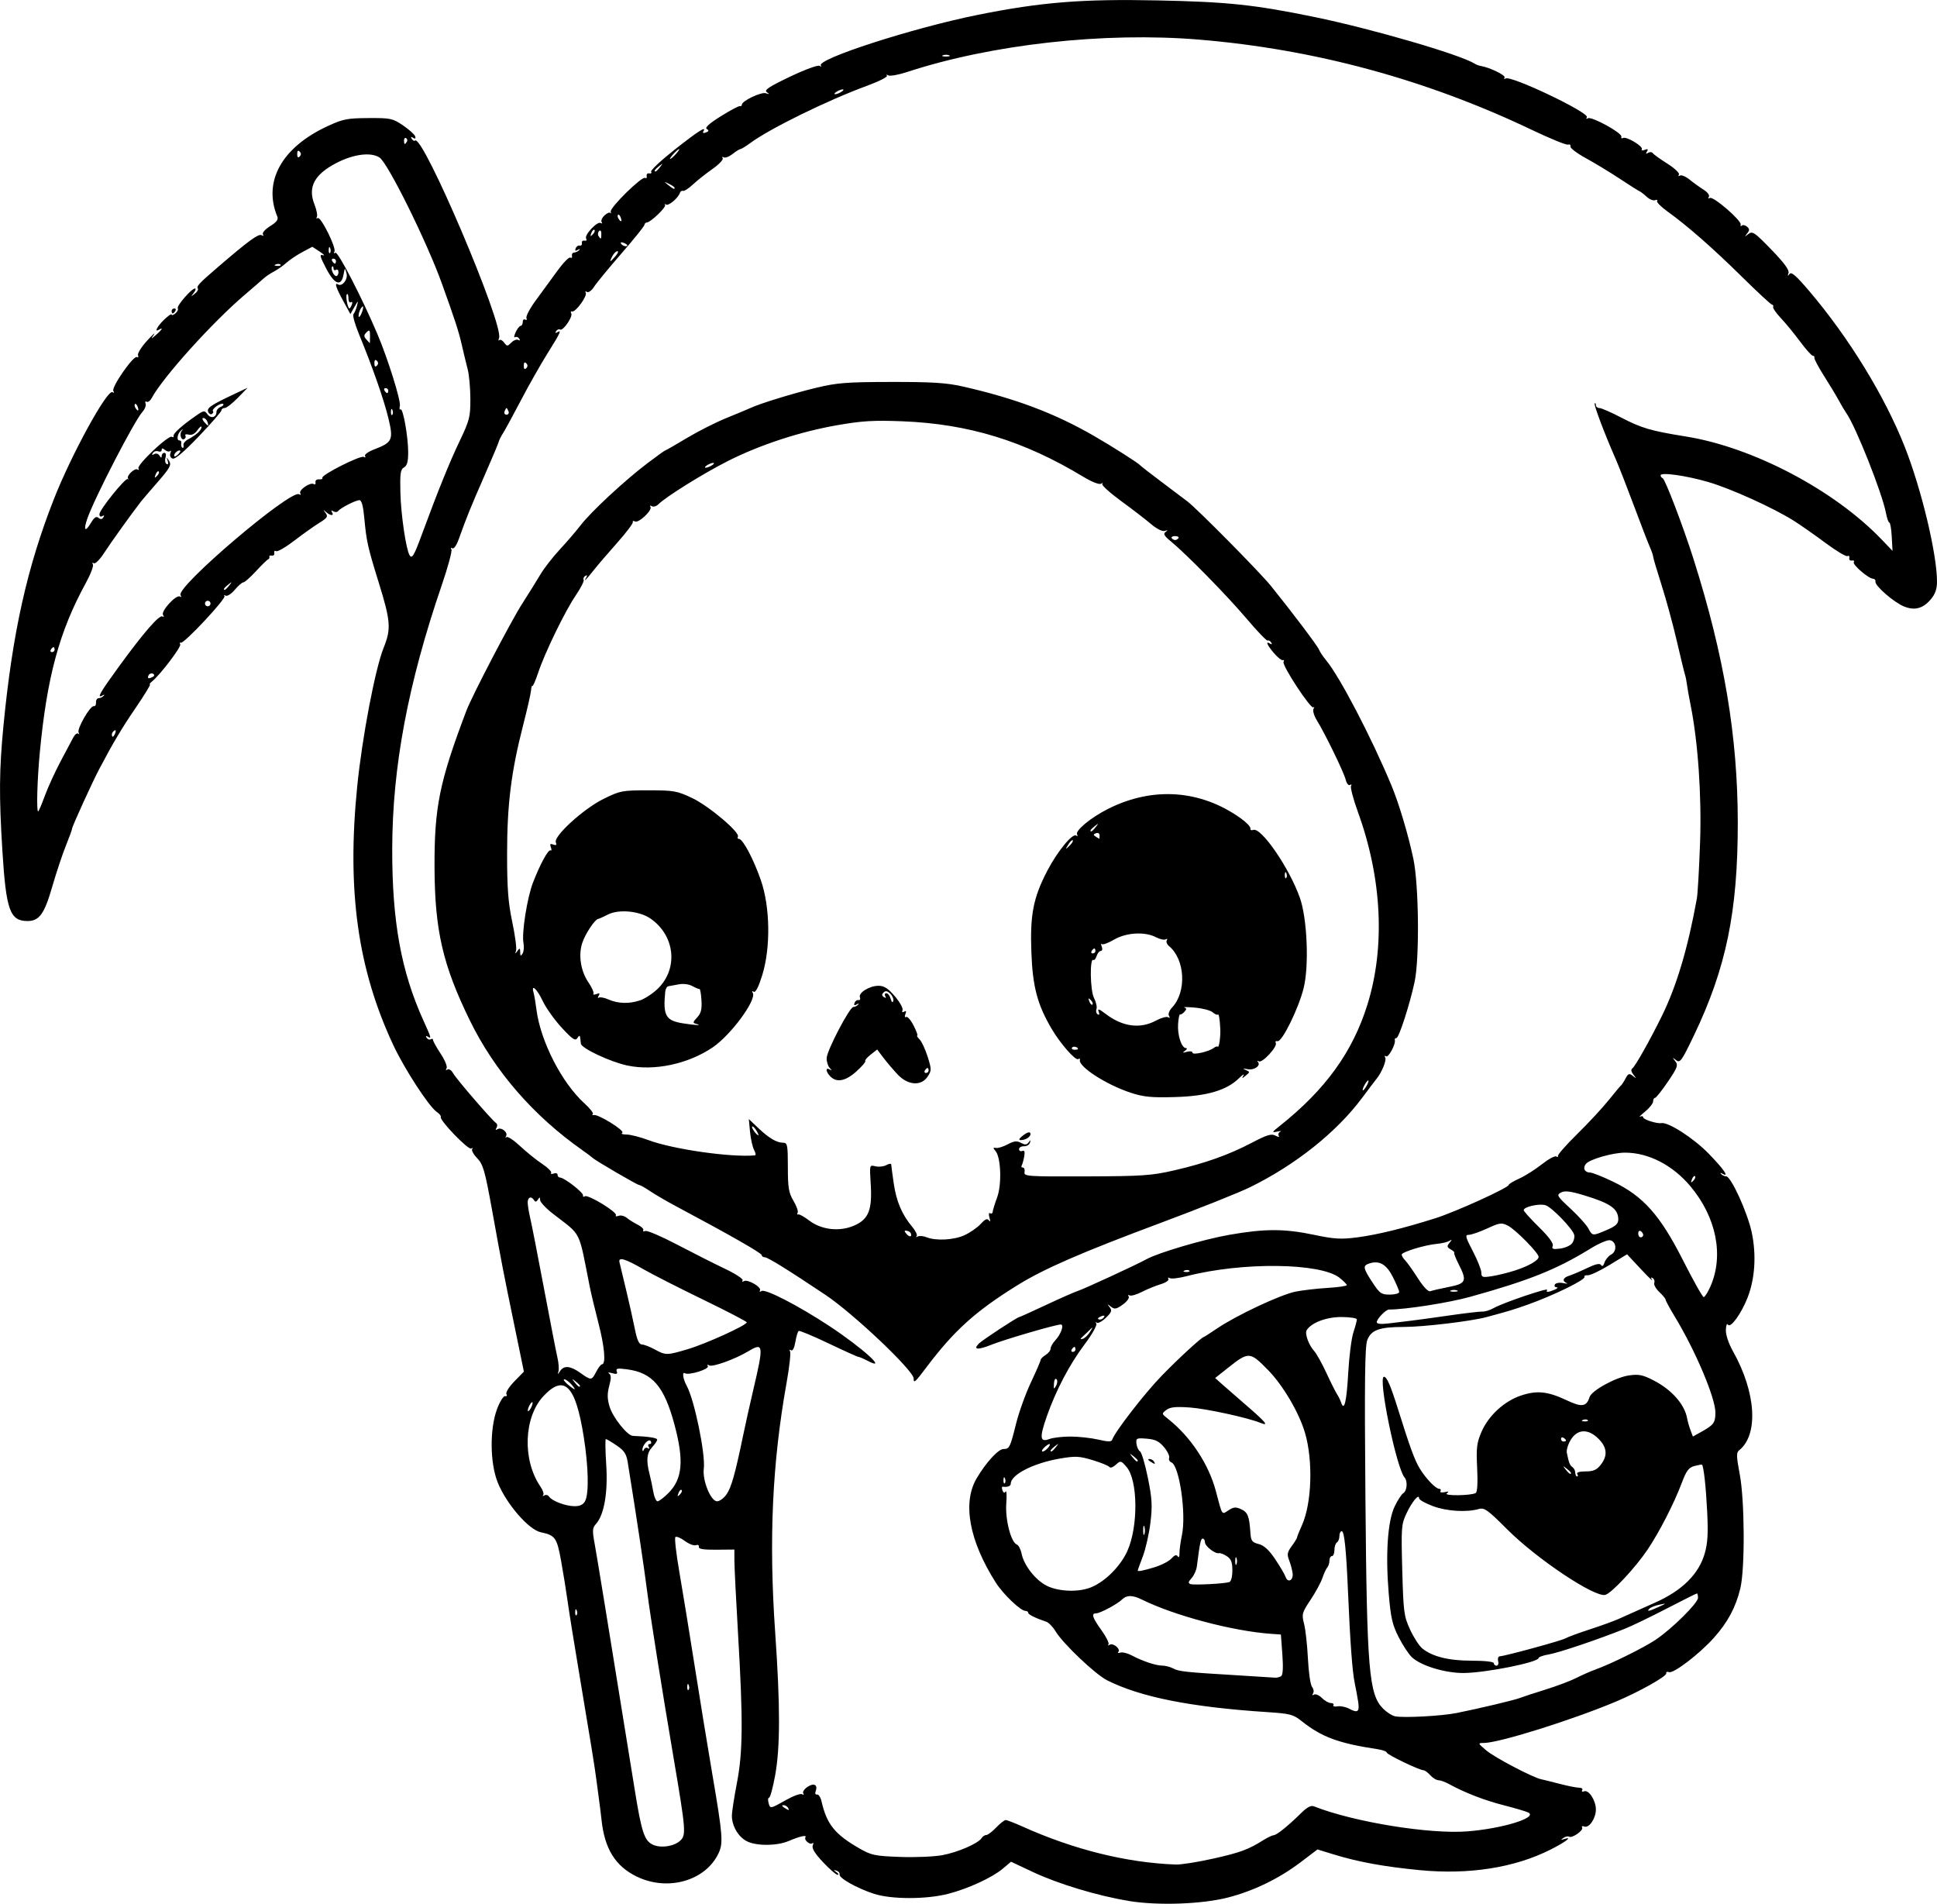 <?xml version="1.0" encoding="UTF-8" standalone="no"?>
<!-- Created with Inkscape (http://www.inkscape.org/) -->

<svg
   width="205.826mm"
   height="202.255mm"
   viewBox="0 0 205.826 202.255"
   version="1.1"
   id="svg1"
   xml:space="preserve"
   xmlns="http://www.w3.org/2000/svg"
   xmlns:svg="http://www.w3.org/2000/svg"><defs
     id="defs1" /><g
     id="layer1"
     transform="translate(68.148,139.226)"><path
       style="fill:#000000"
       d="m 51.822,62.738 c -3.313,-0.538 -7.515,-1.805 -10.237,-3.087 l -2.3,-1.083 -0.875,0.737 c -1.133,0.954 -3.687,2.13 -5.81,2.676 -2.334,0.6 -6.058,0.595 -7.897,-0.01 -1.822,-0.6 -3.718,-1.669 -3.635,-2.049 0.035,-0.159 -0.116,-0.342 -0.334,-0.408 -0.353,-0.106 -0.353,-0.088 0,0.161 0.218,0.154 0.273,0.282 0.121,0.285 -0.152,0.002 -0.846,-0.6 -1.542,-1.338 -0.861,-0.913 -1.213,-1.481 -1.099,-1.778 0.092,-0.24 0.083,-0.351 -0.021,-0.248 -0.242,0.242 -0.937,-0.325 -0.756,-0.617 0.18,-0.291 -0.568,-0.127 -1.787,0.392 -1.246,0.53 -3.441,0.538 -4.449,0.017 -0.897,-0.464 -1.579,-1.628 -1.578,-2.694 4.4e-4,-0.407 0.239,-1.965 0.529,-3.462 0.64,-3.298 0.668,-6.61 0.13,-15.799 -0.213,-3.638 -0.389,-7.158 -0.391,-7.822 l -0.004,-1.208 -1.918,0.017 c -1.37,0.012 -1.9,-0.075 -1.855,-0.304 0.035,-0.18 -0.103,-0.258 -0.313,-0.177 -0.207,0.079 -0.739,-0.125 -1.184,-0.454 -0.445,-0.329 -0.894,-0.513 -0.998,-0.409 -0.104,0.104 0.084,1.762 0.418,3.685 0.334,1.923 1.065,6.413 1.626,9.979 0.56,3.565 1.396,8.685 1.856,11.377 1.136,6.642 1.202,7.47 0.682,8.566 -1.39,2.929 -5.416,4.064 -8.704,2.455 C -2.762,59.032 -3.899,57.201 -4.227,54.142 c -0.07,-0.655 -0.196,-1.667 -0.28,-2.249 -0.084,-0.582 -0.202,-1.475 -0.263,-1.984 -0.137,-1.138 -0.688,-4.547 -1.882,-11.642 -0.502,-2.983 -1.036,-6.317 -1.187,-7.408 -0.151,-1.091 -0.465,-3.034 -0.698,-4.318 -0.436,-2.398 -0.623,-2.659 -2.139,-2.974 -1.303,-0.271 -3.71,-3.064 -4.603,-5.341 -0.81,-2.067 -0.836,-5.642 -0.057,-7.74 0.299,-0.804 0.685,-1.423 0.862,-1.383 0.177,0.04 0.24,-0.06 0.139,-0.222 -0.101,-0.163 0.275,-0.763 0.837,-1.339 l 1.019,-1.044 -1.02,-4.951 c -1.231,-5.977 -1.255,-6.099 -2.351,-12.152 -0.773,-4.271 -0.955,-4.905 -1.596,-5.575 -0.398,-0.415 -0.633,-0.856 -0.522,-0.978 0.111,-0.122 0.062,-0.142 -0.109,-0.044 -0.317,0.181 -3.429,-3.056 -3.232,-3.362 0.057,-0.088 -0.146,-0.335 -0.45,-0.548 -0.834,-0.584 -3.412,-4.553 -4.588,-7.062 -3.791,-8.09 -4.956,-16.418 -3.844,-27.496 0.525,-5.234 1.915,-12.523 2.813,-14.746 0.805,-1.994 0.744,-2.82 -0.514,-6.879 -1.196,-3.86 -1.314,-4.39 -1.557,-7.005 -0.11,-1.183 -0.28,-1.786 -0.503,-1.786 -0.404,0 -2.03,0.83 -2.268,1.158 -0.093,0.128 -0.32,0.139 -0.504,0.025 -0.218,-0.135 -0.269,-0.1 -0.146,0.098 0.252,0.407 -0.171,0.39 -0.637,-0.025 -0.312,-0.279 -0.319,-0.262 -0.043,0.105 0.28,0.373 0.184,0.524 -0.672,1.053 -0.55,0.34 -1.747,1.191 -2.661,1.892 -0.914,0.701 -1.781,1.2 -1.927,1.11 -0.146,-0.09 -0.232,-0.006 -0.192,0.187 0.04,0.193 -0.076,0.321 -0.258,0.284 -0.182,-0.036 -0.301,0.023 -0.265,0.132 0.036,0.109 -0.022,0.229 -0.129,0.267 -0.108,0.038 -0.688,0.603 -1.29,1.257 -0.602,0.653 -1.207,1.188 -1.343,1.188 -0.136,0 -0.549,0.358 -0.916,0.794 -0.37,0.44 -0.805,0.716 -0.975,0.619 -0.169,-0.096 -0.22,-0.08 -0.114,0.037 0.222,0.245 -4.281,5.068 -4.63,4.959 -0.127,-0.04 -0.161,0.041 -0.076,0.18 0.149,0.241 -2.123,3.231 -2.984,3.928 -0.225,0.182 -0.329,0.331 -0.231,0.331 0.098,0 -0.574,1.101 -1.493,2.447 -1.504,2.203 -2.412,3.728 -3.9,6.548 -0.742,1.406 -2.886,6.108 -2.886,6.329 0,0.107 -0.297,0.924 -0.659,1.816 -0.362,0.892 -1.013,2.847 -1.446,4.345 -0.84,2.905 -1.376,3.649 -2.628,3.649 -1.863,0 -2.274,-1.145 -2.666,-7.415 -0.367,-5.872 -0.344,-8.643 0.113,-13.354 0.954,-9.845 2.507,-16.813 5.363,-24.075 1.861,-4.732 5.67,-11.68 6.218,-11.341 0.172,0.106 0.209,0.053 0.093,-0.135 -0.235,-0.38 2.157,-3.814 2.506,-3.598 0.134,0.083 0.186,-0.004 0.114,-0.193 -0.072,-0.189 0.36,-0.88 0.958,-1.535 0.599,-0.655 0.929,-0.953 0.733,-0.661 -0.351,0.523 -0.349,0.524 0.235,0.025 0.605,-0.516 0.8,-0.847 0.326,-0.554 -0.568,0.351 -0.224,-0.337 0.529,-1.058 0.437,-0.418 0.794,-0.664 0.794,-0.546 0,0.118 0.177,0.067 0.394,-0.113 0.217,-0.18 0.333,-0.426 0.259,-0.546 -0.151,-0.245 1.461,-2.102 1.825,-2.102 0.128,0 0.069,0.208 -0.13,0.463 -0.329,0.419 -0.319,0.429 0.097,0.102 0.253,-0.198 0.41,-0.442 0.348,-0.542 -0.168,-0.271 0.079,-0.538 2.102,-2.279 3.265,-2.809 4.353,-3.604 4.67,-3.408 0.182,0.112 0.236,0.074 0.132,-0.093 -0.096,-0.156 0.248,-0.544 0.769,-0.866 0.679,-0.42 0.894,-0.704 0.765,-1.015 -1.546,-3.725 0.468,-7.354 5.33,-9.608 1.639,-0.759 2.088,-0.849 4.341,-0.862 2.368,-0.014 2.581,0.031 3.684,0.779 0.644,0.437 1.225,0.959 1.291,1.161 0.08,0.245 0.007,0.297 -0.219,0.158 -0.229,-0.142 -0.275,-0.105 -0.14,0.113 0.11,0.178 0.263,0.26 0.341,0.182 0.795,-0.795 9.468,19.58 8.931,20.979 -0.086,0.225 -0.073,0.325 0.029,0.223 0.102,-0.102 0.332,0.013 0.511,0.258 0.304,0.415 0.354,0.415 0.775,-0.007 0.248,-0.248 0.578,-0.371 0.735,-0.275 0.17,0.105 0.207,0.051 0.093,-0.134 -0.105,-0.17 -0.303,-0.241 -0.44,-0.156 -0.137,0.084 -0.109,-0.152 0.061,-0.525 0.17,-0.373 0.409,-0.678 0.531,-0.678 0.122,0 0.222,-0.186 0.222,-0.412 0,-0.227 0.118,-0.34 0.262,-0.251 0.144,0.089 0.204,0.007 0.134,-0.183 -0.07,-0.189 0.377,-1.029 0.995,-1.867 0.618,-0.837 1.64,-2.237 2.271,-3.11 0.631,-0.873 1.259,-1.519 1.396,-1.435 0.136,0.084 0.215,9.3e-4 0.175,-0.185 -0.04,-0.186 0.066,-0.344 0.236,-0.35 0.17,-0.007 0.408,-0.12 0.529,-0.253 0.13,-0.142 0.071,-0.154 -0.145,-0.029 -0.251,0.146 -0.323,0.097 -0.232,-0.156 0.073,-0.202 0.267,-0.338 0.431,-0.301 0.164,0.036 0.268,-0.083 0.232,-0.265 -0.036,-0.182 0.092,-0.298 0.284,-0.258 0.198,0.041 0.272,-0.055 0.17,-0.22 -0.227,-0.366 1.185,-1.877 1.546,-1.655 0.146,0.09 0.19,0.042 0.098,-0.106 -0.092,-0.149 0.056,-0.472 0.329,-0.719 0.273,-0.247 0.548,-0.352 0.612,-0.234 0.064,0.118 0.076,0.055 0.027,-0.14 -0.109,-0.432 3.317,-3.799 3.654,-3.591 0.132,0.082 0.207,-0.009 0.167,-0.202 -0.04,-0.193 0.085,-0.318 0.278,-0.278 0.193,0.04 0.28,-0.041 0.194,-0.18 -0.086,-0.139 1.064,-1.213 2.555,-2.388 2.506,-1.974 3.392,-2.53 2.987,-1.874 -0.095,0.153 0.018,0.193 0.271,0.096 0.33,-0.126 0.353,-0.215 0.098,-0.373 -0.226,-0.14 0.259,-0.579 1.493,-1.352 1.006,-0.63 1.92,-1.115 2.033,-1.079 0.112,0.036 0.204,-0.031 0.204,-0.15 0,-0.4 2.054,-1.379 2.553,-1.216 0.398,0.13 0.417,0.108 0.098,-0.117 -0.308,-0.218 0.213,-0.565 2.443,-1.631 1.616,-0.772 2.979,-1.271 3.17,-1.161 0.184,0.106 0.247,0.096 0.139,-0.023 -0.598,-0.66 9.739,-4.004 16.689,-5.399 6.723,-1.35 11.065,-1.698 19.089,-1.532 7.459,0.154 10.289,0.454 16.673,1.765 6.065,1.246 15.458,3.981 17.016,4.954 0.173,0.108 0.46,0.219 0.639,0.246 0.926,0.141 2.687,0.994 2.54,1.231 -0.092,0.149 -0.041,0.193 0.113,0.098 0.566,-0.35 8.926,3.637 8.63,4.116 -0.105,0.17 -0.059,0.217 0.109,0.112 0.38,-0.235 3.65,1.56 3.556,1.951 -0.04,0.166 0.04,0.232 0.178,0.147 0.337,-0.208 2.182,0.898 1.997,1.197 -0.08,0.13 0.059,0.157 0.308,0.061 0.332,-0.128 0.396,-0.08 0.237,0.176 -0.151,0.244 -0.115,0.288 0.118,0.143 0.184,-0.114 0.411,-0.099 0.504,0.034 0.093,0.133 0.793,0.636 1.557,1.119 0.771,0.488 1.311,1.002 1.216,1.157 -0.096,0.155 -0.047,0.201 0.111,0.104 0.156,-0.096 0.621,0.099 1.033,0.433 0.412,0.335 1.081,0.817 1.486,1.072 0.415,0.261 0.657,0.592 0.554,0.757 -0.106,0.171 -0.062,0.22 0.104,0.117 0.353,-0.218 3.401,2.417 3.279,2.835 -0.049,0.166 7e-5,0.214 0.108,0.106 0.108,-0.108 0.357,-0.062 0.554,0.101 0.29,0.241 0.295,0.379 0.024,0.725 -0.298,0.382 -0.283,0.388 0.136,0.059 0.425,-0.333 0.66,-0.172 2.436,1.662 1.367,1.412 1.921,2.169 1.82,2.486 -0.11,0.344 -0.084,0.369 0.108,0.101 0.192,-0.269 0.705,0.177 2.127,1.852 4.2,4.945 7.99,11.127 10.111,16.494 1.779,4.502 3.43,11.395 3.433,14.333 7.6e-4,0.792 -0.185,1.326 -0.66,1.889 -0.833,0.989 -1.731,1.221 -2.88,0.741 -1.073,-0.448 -3.083,-2.204 -3,-2.622 0.032,-0.162 -0.08,-0.3 -0.249,-0.307 -0.496,-0.019 -2.217,-1.5 -2.052,-1.766 0.083,-0.134 -0.007,-0.21 -0.2,-0.17 -0.193,0.04 -0.318,-0.085 -0.278,-0.278 0.04,-0.193 -0.042,-0.279 -0.183,-0.193 -0.141,0.087 -1.185,-0.534 -2.322,-1.38 -1.136,-0.846 -2.662,-1.913 -3.389,-2.372 -2.197,-1.386 -6.741,-3.441 -9.128,-4.129 -2.378,-0.686 -5.027,-1.052 -5.027,-0.696 0,0.117 0.099,0.252 0.22,0.301 0.259,0.104 2.186,5.149 3.266,8.555 3.268,10.299 4.709,18.88 4.713,28.056 0.004,9.428 -1.233,15.435 -4.652,22.575 -1.311,2.738 -1.48,2.974 -1.898,2.646 -0.417,-0.327 -0.425,-0.317 -0.09,0.111 0.328,0.418 0.24,0.662 -0.792,2.183 -0.639,0.942 -1.251,1.712 -1.362,1.712 -0.11,0 -0.201,0.17 -0.201,0.378 0,0.208 -0.387,0.696 -0.86,1.085 -0.473,0.389 -0.711,0.629 -0.529,0.533 0.182,-0.096 0.331,-0.064 0.331,0.072 0,0.231 1.468,0.695 1.928,0.61 0.731,-0.136 3.421,1.594 5.01,3.221 1.647,1.687 2.28,2.614 1.463,2.144 -0.192,-0.111 -0.238,-0.089 -0.11,0.051 0.121,0.132 0.359,0.241 0.529,0.241 0.515,0 2.267,3.842 2.716,5.953 0.508,2.394 0.346,4.929 -0.444,6.938 -0.68,1.729 -1.821,3.293 -2.088,2.862 -0.104,-0.169 -0.202,0.087 -0.216,0.568 -0.016,0.521 0.29,1.438 0.754,2.263 2.464,4.378 2.739,8.879 0.644,10.533 -0.293,0.231 -0.28,0.658 0.073,2.514 0.533,2.799 0.571,10.043 0.064,12.15 -0.484,2.011 -1.337,3.603 -2.808,5.245 -1.548,1.727 -4.3,3.83 -4.775,3.647 -0.193,-0.074 -0.323,-0.015 -0.288,0.132 0.073,0.308 -2.904,1.975 -5.384,3.015 -4.65,1.95 -12.349,4.362 -13.979,4.379 -0.68,0.007 -0.68,0.009 0.244,0.796 0.877,0.747 4.946,2.882 5.84,3.063 0.229,0.047 1.117,0.267 1.974,0.49 0.857,0.223 1.778,0.406 2.047,0.406 0.269,0 0.416,0.118 0.328,0.262 -0.089,0.144 0.005,0.198 0.21,0.119 0.49,-0.188 1.244,0.983 1.244,1.933 0,0.942 -0.723,2.004 -1.232,1.809 -0.211,-0.081 -0.314,-0.035 -0.229,0.103 0.183,0.297 -1.063,1.174 -1.385,0.975 -0.122,-0.076 -0.396,-0.015 -0.607,0.134 -0.31,0.219 -0.292,0.242 0.092,0.118 0.959,-0.31 0.167,0.299 -1.456,1.119 -3.815,1.929 -8.675,2.692 -13.91,2.184 -3.774,-0.366 -6.505,-0.864 -9.096,-1.658 l -1.76,-0.54 -1.812,1.373 c -2.265,1.716 -4.964,3.028 -7.665,3.725 -2.78,0.718 -7.434,0.886 -10.551,0.38 z m 8.945,-4.499 c 2.893,-0.65 3.724,-0.958 5.342,-1.973 0.437,-0.274 0.928,-0.507 1.091,-0.517 0.331,-0.022 1.561,-1.015 2.921,-2.36 0.62,-0.613 1.036,-0.83 1.352,-0.705 4.202,1.663 12.295,2.98 16.331,2.657 3.718,-0.297 7.456,-1.452 6.457,-1.995 -0.204,-0.111 -1.384,-0.461 -2.62,-0.777 -2.08,-0.532 -4.139,-1.331 -5.862,-2.275 -0.386,-0.212 -0.874,-0.385 -1.083,-0.385 -0.21,0 -0.597,-0.238 -0.86,-0.529 -0.263,-0.291 -0.586,-0.529 -0.716,-0.529 -0.44,0 -3.914,-1.671 -3.914,-1.883 0,-0.115 -0.446,-0.277 -0.992,-0.359 -4.12,-0.619 -5.93,-1.29 -8.055,-2.983 -0.891,-0.71 -1.219,-0.795 -3.704,-0.957 -8.075,-0.529 -13.426,-1.594 -16.96,-3.376 -1.26,-0.635 -4.688,-3.89 -5.475,-5.198 -0.287,-0.476 -0.732,-0.937 -0.99,-1.023 -1.147,-0.384 -1.923,-0.769 -1.923,-0.953 0,-0.11 -0.13,-0.2 -0.289,-0.2 -0.518,0 -2.37,-1.769 -3.167,-3.026 -2.815,-4.439 -3.55,-8.461 -2.02,-11.059 0.985,-1.672 2.303,-3.113 2.848,-3.113 0.634,0 0.705,-0.142 1.343,-2.704 0.3,-1.205 1.01,-3.175 1.577,-4.379 0.567,-1.203 1.031,-2.276 1.031,-2.384 0,-0.108 0.238,-0.345 0.529,-0.526 0.291,-0.182 0.529,-0.486 0.529,-0.675 0,-0.19 0.224,-0.585 0.497,-0.878 0.614,-0.659 0.968,-1.683 0.582,-1.683 -0.528,0 -5.975,1.59 -7.372,2.152 -1.45,0.583 -1.985,0.532 -1.327,-0.126 0.385,-0.385 4.093,-2.82 4.295,-2.82 0.06,0 1.344,-0.58 2.853,-1.288 1.509,-0.708 3.036,-1.38 3.392,-1.494 0.649,-0.206 6.284,-2.809 7.251,-3.35 1.248,-0.697 6.088,-2.124 8.838,-2.605 3.771,-0.659 5.858,-0.657 9.019,0.011 2.09,0.441 2.823,0.485 4.498,0.271 2.138,-0.274 4.929,-0.955 8.351,-2.036 2.171,-0.686 7.805,-3.248 7.805,-3.549 0,-0.092 0.503,-0.394 1.118,-0.671 0.615,-0.277 1.689,-0.955 2.388,-1.507 0.699,-0.552 1.389,-0.93 1.535,-0.84 0.145,0.09 0.232,0.059 0.192,-0.068 -0.04,-0.128 0.889,-1.178 2.064,-2.335 1.175,-1.157 2.662,-2.758 3.304,-3.558 0.642,-0.8 1.24,-1.515 1.33,-1.587 0.089,-0.073 0.308,-0.408 0.485,-0.745 0.277,-0.527 0.385,-0.564 0.767,-0.265 0.403,0.315 0.409,0.303 0.065,-0.135 -0.239,-0.304 -0.282,-0.549 -0.117,-0.661 0.301,-0.204 1.857,-2.961 3.135,-5.558 1.57,-3.187 2.766,-7.198 3.722,-12.48 0.092,-0.509 0.247,-3.188 0.343,-5.953 0.175,-5.023 -0.221,-10.735 -1.019,-14.684 -0.162,-0.8 -0.33,-1.753 -0.375,-2.117 -0.044,-0.364 -0.14,-0.84 -0.213,-1.058 -0.073,-0.218 -0.463,-1.826 -0.868,-3.572 -0.405,-1.746 -1.135,-4.424 -1.623,-5.951 -0.488,-1.527 -0.887,-2.878 -0.887,-3.003 0,-0.125 -0.165,-0.602 -0.367,-1.06 -0.202,-0.459 -0.966,-2.441 -1.699,-4.406 -0.733,-1.965 -1.594,-4.167 -1.914,-4.895 -1.194,-2.716 -2.355,-5.792 -2.232,-5.915 0.07,-0.07 0.127,0.012 0.127,0.182 0,0.17 0.168,0.309 0.372,0.309 0.205,0 1.247,0.455 2.315,1.011 2.162,1.125 3.167,1.419 6.859,2.01 7.145,1.143 15.784,5.688 20.832,10.961 l 1.142,1.193 -0.082,-1.502 c -0.045,-0.826 -0.159,-1.502 -0.253,-1.502 -0.094,0 -0.254,-0.446 -0.356,-0.992 -0.395,-2.115 -3.231,-9.264 -4.225,-10.649 -0.157,-0.218 -0.51,-0.814 -0.785,-1.323 -0.275,-0.509 -0.988,-1.693 -1.585,-2.63 -0.596,-0.937 -1.054,-1.801 -1.018,-1.918 0.036,-0.118 -0.039,-0.214 -0.167,-0.214 -0.128,0 -0.74,-0.685 -1.36,-1.521 -0.62,-0.837 -1.534,-1.949 -2.03,-2.473 -0.496,-0.523 -0.867,-1.059 -0.823,-1.191 0.044,-0.132 -0.008,-0.239 -0.114,-0.239 -0.107,0 -1.536,-1.322 -3.175,-2.938 -3.115,-3.07 -5.82,-5.443 -7.933,-6.96 -0.687,-0.493 -1.186,-0.996 -1.111,-1.119 0.076,-0.122 -0.022,-0.162 -0.216,-0.087 -0.195,0.075 -0.593,-0.087 -0.886,-0.36 -0.293,-0.273 -0.646,-0.543 -0.784,-0.602 -0.139,-0.059 -1.086,-0.658 -2.105,-1.332 -1.019,-0.674 -2.626,-1.648 -3.572,-2.165 -0.946,-0.517 -1.686,-1.078 -1.645,-1.247 0.041,-0.169 -0.074,-0.257 -0.256,-0.197 -0.182,0.061 -1.895,-0.637 -3.807,-1.549 -11.235,-5.364 -23.091,-8.583 -35.382,-9.606 -10.064,-0.838 -22.084,0.496 -31.068,3.449 -0.906,0.298 -1.799,0.454 -1.984,0.347 -0.185,-0.107 -0.245,-0.093 -0.132,0.031 0.113,0.124 -0.84,0.609 -2.117,1.077 -4.195,1.539 -10.334,4.551 -12.425,6.097 -0.463,0.342 -0.921,0.623 -1.017,0.623 -0.096,0 -0.475,0.236 -0.843,0.526 -0.367,0.289 -0.792,0.449 -0.943,0.356 -0.151,-0.093 -0.2,-0.05 -0.11,0.097 0.091,0.147 -0.397,0.66 -1.084,1.14 -0.687,0.481 -1.617,1.218 -2.068,1.64 -0.451,0.421 -0.927,0.73 -1.058,0.686 -0.131,-0.044 -0.275,0.04 -0.32,0.185 -0.17,0.548 -1.197,1.432 -1.478,1.272 -0.161,-0.092 -0.212,-0.077 -0.113,0.033 0.184,0.205 -1.546,1.87 -1.943,1.87 -0.121,0 -0.236,0.119 -0.255,0.265 -0.019,0.146 -1.122,1.515 -2.452,3.043 -1.33,1.528 -2.629,3.109 -2.887,3.514 -0.264,0.414 -0.599,0.657 -0.764,0.554 -0.162,-0.1 -0.22,-0.063 -0.129,0.084 0.203,0.328 -1.076,2.093 -1.443,1.992 -0.146,-0.04 -0.19,0.05 -0.097,0.2 0.209,0.339 -0.879,1.915 -1.19,1.723 -0.124,-0.077 -0.312,-3.2e-4 -0.418,0.17 -0.12,0.193 -0.077,0.239 0.114,0.121 0.516,-0.319 0.354,0.035 -1.018,2.225 -0.728,1.162 -1.993,3.393 -2.812,4.958 -0.818,1.565 -1.676,3.143 -1.907,3.507 -0.231,0.364 -0.442,0.781 -0.469,0.926 -0.027,0.146 -0.726,1.808 -1.552,3.694 -1.453,3.315 -1.851,4.299 -2.708,6.688 -0.23,0.64 -0.52,1.048 -0.677,0.951 -0.154,-0.095 -0.197,-0.043 -0.097,0.118 0.098,0.158 -0.363,1.868 -1.025,3.799 -3.588,10.476 -5.246,19.296 -5.263,28.01 -0.015,7.712 0.947,13.015 3.309,18.227 0.864,1.906 0.885,1.987 0.46,1.724 -0.191,-0.118 -0.234,-0.072 -0.114,0.121 0.105,0.17 0.302,0.241 0.438,0.158 0.135,-0.084 0.246,-0.047 0.246,0.083 0,0.129 0.366,0.788 0.814,1.464 0.454,0.686 0.728,1.367 0.621,1.541 -0.118,0.191 -0.08,0.243 0.099,0.132 0.161,-0.099 0.431,0.078 0.6,0.395 0.305,0.57 4.103,4.972 4.571,5.297 0.133,0.093 0.15,0.32 0.036,0.504 -0.138,0.223 -0.101,0.269 0.11,0.139 0.406,-0.251 1.137,0.343 0.91,0.739 -0.094,0.165 -0.075,0.213 0.044,0.105 0.119,-0.108 0.769,0.321 1.445,0.954 0.676,0.632 1.727,1.479 2.335,1.882 0.609,0.403 1.043,0.835 0.965,0.961 -0.078,0.126 0.043,0.158 0.269,0.072 0.226,-0.087 0.411,-0.026 0.411,0.135 0,0.161 0.12,0.293 0.267,0.293 0.439,0 2.517,1.617 2.439,1.897 -0.04,0.142 0.05,0.183 0.199,0.091 0.344,-0.212 3.484,1.705 3.294,2.012 -0.077,0.125 0.049,0.155 0.28,0.066 0.231,-0.089 0.624,0.007 0.874,0.213 0.249,0.206 0.777,0.536 1.172,0.733 0.395,0.198 0.657,0.459 0.582,0.581 -0.075,0.122 0.024,0.16 0.221,0.084 0.197,-0.076 1.721,0.578 3.387,1.452 1.666,0.874 3.948,2.026 5.071,2.56 1.135,0.539 1.969,1.089 1.877,1.238 -0.094,0.152 -0.034,0.186 0.14,0.079 0.389,-0.24 1.918,0.647 1.706,0.99 -0.09,0.146 -0.021,0.171 0.162,0.058 0.411,-0.254 3.886,1.536 7.162,3.689 3.57,2.346 6.402,4.92 4.081,3.71 -0.422,-0.22 -0.847,-0.401 -0.945,-0.402 -0.098,-8.97e-4 -1.526,-0.645 -3.174,-1.432 -1.648,-0.787 -3.075,-1.382 -3.172,-1.322 -0.097,0.06 -0.257,0.585 -0.355,1.167 -0.11,0.649 -0.288,0.991 -0.461,0.884 -0.161,-0.099 -0.205,-0.05 -0.104,0.114 0.098,0.159 -0.068,1.662 -0.368,3.342 -1.525,8.52 -1.897,16.649 -1.212,26.518 0.544,7.831 0.542,12.213 -0.006,15.205 -0.237,1.294 -0.523,2.353 -0.637,2.353 -0.113,0 -0.144,0.238 -0.068,0.529 0.177,0.676 0.168,0.677 1.853,-0.273 0.782,-0.441 1.554,-0.721 1.716,-0.621 0.167,0.103 0.22,0.062 0.123,-0.095 -0.094,-0.152 0.12,-0.467 0.474,-0.699 0.684,-0.448 1.107,-0.193 0.838,0.507 -0.08,0.21 -0.012,0.353 0.153,0.318 0.164,-0.035 0.38,0.294 0.48,0.731 0.551,2.414 1.403,3.482 3.954,4.956 1.333,0.77 1.67,0.843 4.366,0.944 1.607,0.06 3.635,-0.023 4.508,-0.185 1.655,-0.306 3.816,-1.244 4.18,-1.813 0.116,-0.182 0.342,-0.331 0.501,-0.331 0.159,0 0.63,-0.357 1.047,-0.794 0.417,-0.437 0.873,-0.794 1.013,-0.794 0.14,0 0.943,0.31 1.784,0.688 5.452,2.455 11.089,3.852 16.295,4.038 0.554,0.02 2.34,-0.264 3.969,-0.63 z M 28.936,7.221 c 0,-0.828 -6.398,-6.89 -9.368,-8.875 -3.971,-2.654 -6.126,-3.991 -6.441,-3.995 -0.182,-0.002 -0.331,-0.102 -0.331,-0.222 0,-0.22 -3.249,-2.074 -9.253,-5.279 -0.942,-0.503 -2.13,-1.198 -2.641,-1.545 -0.511,-0.347 -1.019,-0.631 -1.128,-0.631 -0.203,0 -4.728,-2.641 -4.969,-2.9 -0.073,-0.078 -0.549,-0.435 -1.058,-0.792 -5.202,-3.649 -9.327,-8.4 -11.957,-13.77 -2.883,-5.887 -3.739,-9.583 -3.765,-16.272 -0.026,-6.417 0.518,-9.092 3.386,-16.662 0.59,-1.558 4.739,-9.512 5.922,-11.354 0.665,-1.035 1.533,-2.429 1.928,-3.097 0.395,-0.668 1.321,-1.862 2.057,-2.653 0.736,-0.791 1.749,-1.971 2.252,-2.622 1.113,-1.442 4.701,-4.766 7.111,-6.589 0.976,-0.738 1.82,-1.342 1.876,-1.342 0.056,0 1.075,-0.585 2.264,-1.3 1.189,-0.715 3.084,-1.674 4.209,-2.131 1.126,-0.457 2.285,-0.941 2.576,-1.075 1.067,-0.492 4.569,-1.566 7.014,-2.152 2.179,-0.522 3.227,-0.602 7.935,-0.61 4.296,-0.007 5.864,0.091 7.541,0.469 5.614,1.267 9.845,2.86 14.023,5.277 2.028,1.173 4.686,2.865 4.895,3.115 0.073,0.087 1.074,0.865 2.224,1.729 1.151,0.864 2.401,1.806 2.778,2.093 1.073,0.817 7.71,7.532 8.888,8.992 2.273,2.817 4.963,6.38 5.103,6.758 0.081,0.218 0.424,0.734 0.764,1.145 1.464,1.776 4.787,8.142 6.929,13.274 0.795,1.905 1.783,5.208 2.335,7.805 0.587,2.766 0.665,10.618 0.13,13.097 -0.522,2.42 -1.668,5.953 -1.93,5.953 -0.128,0 -0.205,0.089 -0.171,0.198 0.13,0.411 -0.665,1.904 -0.928,1.742 -0.157,-0.097 -0.196,-0.042 -0.091,0.128 0.171,0.276 -0.372,1.604 -0.929,2.273 -0.133,0.159 -0.817,1.063 -1.521,2.009 -2.721,3.656 -7.108,7.148 -11.953,9.516 -1.153,0.564 -5.343,2.235 -9.31,3.715 -8.542,3.186 -12.548,4.927 -15.385,6.689 -4.458,2.769 -6.706,4.798 -9.663,8.722 -1.217,1.615 -1.347,1.728 -1.347,1.166 z m 5.424,-15.226 c 0.582,-0.269 1.348,-0.803 1.702,-1.188 0.485,-0.527 0.702,-0.617 0.877,-0.366 0.146,0.208 0.166,0.098 0.055,-0.295 -0.105,-0.369 -0.075,-0.565 0.071,-0.475 0.137,0.085 0.26,0.01 0.273,-0.165 0.014,-0.175 0.224,-0.855 0.467,-1.51 0.507,-1.364 0.414,-4.229 -0.161,-4.921 -0.289,-0.349 -0.283,-0.405 0.036,-0.341 0.21,0.043 0.771,-0.129 1.245,-0.381 0.683,-0.363 0.979,-0.396 1.423,-0.159 0.436,0.233 0.616,0.22 0.811,-0.058 0.202,-0.289 0.229,-0.281 0.138,0.039 -0.062,0.218 -0.349,0.39 -0.637,0.381 -0.288,-0.009 -0.524,0.129 -0.524,0.306 0,0.177 0.153,0.263 0.339,0.192 0.243,-0.093 0.302,0.077 0.207,0.602 -0.073,0.403 -0.193,0.83 -0.267,0.949 -0.074,0.119 -0.015,0.217 0.131,0.217 0.146,0 0.223,0.216 0.173,0.479 -0.087,0.453 0.276,0.478 6.564,0.456 5.952,-0.021 6.936,-0.088 9.302,-0.632 3.346,-0.77 5.814,-1.647 8.306,-2.953 1.581,-0.829 2.064,-0.974 2.483,-0.75 0.336,0.18 0.461,0.183 0.354,0.01 -0.091,-0.148 -0.016,-0.337 0.167,-0.421 0.183,-0.084 0.035,-0.09 -0.329,-0.013 -0.601,0.127 -0.577,0.072 0.265,-0.596 4.866,-3.865 7.759,-7.868 9.327,-12.91 1.899,-6.103 1.543,-13.387 -0.997,-20.402 -0.506,-1.397 -0.842,-2.665 -0.748,-2.817 0.094,-0.153 0.047,-0.201 -0.106,-0.107 -0.156,0.097 -0.356,-0.144 -0.459,-0.551 -0.199,-0.794 -2.195,-4.901 -3.066,-6.311 -0.303,-0.49 -0.463,-1.041 -0.357,-1.226 0.106,-0.185 0.102,-0.253 -0.01,-0.152 -0.267,0.24 -3.38,-4.503 -3.174,-4.836 0.087,-0.14 0.049,-0.222 -0.084,-0.182 -0.133,0.04 -0.558,-0.302 -0.946,-0.759 -0.739,-0.873 -0.916,-1.314 -0.399,-0.995 0.191,0.118 0.234,0.072 0.114,-0.121 -0.105,-0.17 -0.273,-0.262 -0.372,-0.204 -0.099,0.058 -1.117,-1.001 -2.262,-2.354 -2.066,-2.441 -6.372,-6.831 -8.057,-8.214 -0.678,-0.557 -0.799,-0.778 -0.529,-0.971 0.264,-0.189 0.243,-0.217 -0.088,-0.112 -0.259,0.082 -0.851,-0.214 -1.455,-0.728 -0.56,-0.477 -1.998,-1.582 -3.196,-2.457 -1.197,-0.875 -2.09,-1.686 -1.984,-1.803 0.106,-0.117 0.043,-0.127 -0.141,-0.021 -0.191,0.11 -0.982,-0.2 -1.852,-0.727 -6.323,-3.826 -12.206,-5.633 -19.246,-5.91 -3.04,-0.12 -4.273,-0.047 -6.879,0.406 -3.971,0.69 -8.211,2.075 -11.639,3.801 -2.577,1.298 -6.597,3.797 -7.402,4.602 -0.221,0.221 -0.54,0.316 -0.709,0.211 -0.174,-0.108 -0.237,-0.075 -0.144,0.075 0.223,0.361 -1.288,1.772 -1.655,1.546 -0.161,-0.099 -0.26,-0.068 -0.22,0.07 0.04,0.138 -0.701,1.12 -1.647,2.183 -0.946,1.063 -2.058,2.358 -2.47,2.878 -0.862,1.086 -1.148,1.371 -0.839,0.838 0.146,-0.252 0.116,-0.31 -0.094,-0.18 -0.17,0.105 -0.248,0.291 -0.174,0.412 0.075,0.121 -0.297,0.857 -0.828,1.635 -1.145,1.682 -3.292,6.093 -4.002,8.226 -0.278,0.835 -0.555,1.47 -0.614,1.411 -0.059,-0.059 -0.125,0.15 -0.145,0.465 -0.02,0.315 -0.404,2.002 -0.852,3.748 -1.261,4.912 -1.694,8.393 -1.695,13.626 -4.33e-4,3.67 0.113,5.169 0.547,7.232 0.301,1.431 0.485,2.8 0.407,3.043 -0.121,0.378 -0.1,0.385 0.145,0.044 0.242,-0.336 0.287,-0.316 0.294,0.132 0.006,0.425 0.056,0.454 0.251,0.145 0.134,-0.211 0.177,-0.714 0.097,-1.117 -0.206,-1.029 0.387,-4.807 1.007,-6.413 0.759,-1.969 1.637,-3.576 1.873,-3.43 0.113,0.07 0.127,-0.078 0.031,-0.329 -0.133,-0.346 -0.071,-0.417 0.254,-0.292 0.309,0.119 0.386,0.052 0.275,-0.238 -0.252,-0.657 2.952,-3.571 5.075,-4.616 1.759,-0.866 1.971,-0.907 4.758,-0.907 2.719,0 3.035,0.056 4.665,0.828 1.769,0.838 5.113,3.668 4.845,4.1 -0.078,0.127 -0.028,0.231 0.113,0.231 0.413,0 1.551,2.147 2.331,4.395 0.989,2.85 1.049,7.181 0.14,10.1 -0.388,1.246 -0.704,1.863 -0.895,1.745 -0.176,-0.109 -0.221,-0.063 -0.111,0.115 0.448,0.725 -2.311,4.479 -4.263,5.801 -2.606,1.765 -6.205,2.529 -9.058,1.923 -1.814,-0.385 -4.888,-1.829 -4.938,-2.319 -0.098,-0.97 -0.109,-0.988 -0.377,-0.593 -0.222,0.327 -0.516,0.131 -1.664,-1.11 -0.767,-0.829 -1.676,-2.109 -2.021,-2.844 -0.594,-1.268 -1.255,-1.866 -0.966,-0.874 0.074,0.255 0.211,1.058 0.303,1.786 0.43,3.379 2.698,7.804 5.121,9.994 0.575,0.519 0.966,1.023 0.869,1.12 -0.097,0.097 -0.057,0.141 0.089,0.1 0.457,-0.131 3.377,1.677 3.042,1.885 -0.17,0.105 0.029,0.189 0.442,0.186 0.412,-0.002 1.464,0.265 2.337,0.593 2.578,0.97 8.777,1.858 11.32,1.621 0.114,-0.011 0.073,-0.272 -0.093,-0.58 -0.165,-0.309 -0.358,-1.172 -0.43,-1.918 l -0.129,-1.357 1.016,0.961 c 1.144,1.082 1.946,1.552 2.652,1.554 0.431,8.45e-4 0.48,0.265 0.48,2.58 0,2.203 0.087,2.726 0.598,3.591 0.329,0.557 0.529,1.125 0.443,1.263 -0.085,0.138 -0.057,0.219 0.063,0.179 0.12,-0.039 0.636,0.247 1.146,0.637 1.328,1.015 3.259,1.23 4.825,0.537 1.521,-0.673 1.906,-1.672 1.726,-4.478 -0.126,-1.963 -0.125,-1.967 0.502,-1.809 0.346,0.087 0.864,0.032 1.152,-0.123 0.288,-0.154 0.526,-0.187 0.529,-0.073 0.003,0.114 0.122,1.017 0.265,2.005 0.277,1.914 0.877,3.327 1.959,4.613 0.367,0.436 0.581,0.888 0.476,1.004 -0.105,0.116 -0.053,0.133 0.115,0.036 0.168,-0.096 0.585,-0.063 0.926,0.073 1.015,0.407 2.928,0.304 4.059,-0.218 z m 6.218,-10.605 c 0.395,-0.305 0.701,-0.397 0.76,-0.228 0.115,0.33 -0.456,0.743 -1.024,0.74 -0.262,-0.001 -0.173,-0.175 0.265,-0.512 z m 11.434,-4.519 c -2.609,-0.848 -5.635,-2.809 -5.408,-3.506 0.04,-0.123 -0.039,-0.154 -0.176,-0.069 -0.3,0.185 -1.905,-1.643 -2.835,-3.228 -1.517,-2.589 -2.013,-4.466 -2.148,-8.131 -0.147,-3.982 0.2,-5.769 1.67,-8.609 1.062,-2.052 2.678,-4.038 3.082,-3.788 0.158,0.098 0.207,0.052 0.111,-0.104 -0.245,-0.397 1.428,-1.786 3.275,-2.718 4.776,-2.411 9.886,-2.043 14.146,1.02 0.582,0.418 1.03,0.893 0.995,1.054 -0.035,0.161 0.098,0.231 0.295,0.156 0.839,-0.322 3.821,4.01 4.954,7.195 0.786,2.21 0.996,7.259 0.399,9.631 -0.544,2.166 -2.289,5.714 -2.762,5.616 -0.193,-0.04 -0.279,0.042 -0.193,0.183 0.225,0.364 -1.432,2.173 -1.799,1.963 -0.167,-0.096 -0.216,-0.076 -0.108,0.043 0.36,0.398 -0.367,0.926 -1.086,0.788 -0.508,-0.097 -0.565,-0.075 -0.209,0.081 0.469,0.206 0.469,0.231 0.015,0.599 -0.416,0.338 -0.446,0.337 -0.245,-0.012 0.126,-0.218 -0.089,-0.086 -0.477,0.294 -1.314,1.284 -3.412,1.902 -6.794,1.998 -2.509,0.072 -3.335,-0.008 -4.706,-0.454 z m 8.831,-4.774 c 0.159,-0.129 0.342,-0.182 0.406,-0.117 0.14,0.14 0.312,-1.071 0.27,-1.908 -0.055,-1.094 -0.151,-1.63 -0.273,-1.508 -0.066,0.066 -0.309,-0.044 -0.539,-0.245 -0.23,-0.201 -1.073,-0.422 -1.874,-0.492 -0.8,-0.07 -1.31,-0.076 -1.132,-0.013 0.254,0.09 0.254,0.188 0,0.463 -0.178,0.192 -0.383,0.314 -0.455,0.271 -0.073,-0.043 -0.167,0.41 -0.209,1.007 -0.084,1.188 0.364,2.565 0.836,2.572 0.164,0.002 0.12,0.129 -0.098,0.282 -0.311,0.218 -0.268,0.241 0.198,0.11 0.328,-0.092 0.595,-0.05 0.595,0.094 0,0.289 1.779,-0.114 2.273,-0.515 z m -14.444,0.129 c 0,-0.219 -0.514,-0.343 -0.632,-0.152 -0.076,0.124 0.034,0.225 0.246,0.225 0.212,0 0.385,-0.033 0.385,-0.073 z m 8.285,-3.022 c 0.551,-0.295 1.133,-0.455 1.294,-0.356 0.183,0.113 0.217,0.059 0.091,-0.144 -0.117,-0.189 0.025,-0.566 0.338,-0.901 1.552,-1.657 1.378,-5.094 -0.329,-6.51 -0.227,-0.189 -0.337,-0.467 -0.243,-0.618 0.094,-0.152 0.045,-0.198 -0.108,-0.104 -0.153,0.094 -0.618,-0.005 -1.033,-0.222 -1.186,-0.619 -3.17,-0.505 -4.467,0.255 -0.612,0.359 -1.194,0.571 -1.294,0.471 -0.1,-0.1 -0.103,0.024 -0.007,0.274 0.096,0.25 0.051,0.455 -0.1,0.455 -0.151,0 -0.351,0.24 -0.444,0.533 -0.093,0.293 -0.25,0.483 -0.349,0.423 -0.399,-0.245 -0.341,3.247 0.067,4.036 0.226,0.437 0.344,0.969 0.263,1.182 -0.082,0.213 -0.023,0.465 0.131,0.56 0.177,0.109 0.215,0.003 0.103,-0.287 -0.133,-0.348 0.048,-0.289 0.739,0.238 1.801,1.374 3.658,1.623 5.348,0.717 z m -6.929,-2.18 c -0.261,-0.259 -0.292,-0.229 -0.148,0.148 0.099,0.261 0.247,0.408 0.329,0.326 0.082,-0.081 1.7e-4,-0.295 -0.181,-0.474 z m 0.496,-5.221 c 0,-0.146 -0.052,-0.265 -0.117,-0.265 -0.064,0 -0.19,0.119 -0.28,0.265 -0.09,0.146 -0.037,0.265 0.117,0.265 0.154,0 0.28,-0.119 0.28,-0.265 z m 20.289,-8.252 c -0.085,-0.211 -0.147,-0.148 -0.16,0.16 -0.011,0.279 0.051,0.435 0.139,0.347 0.088,-0.088 0.097,-0.316 0.021,-0.507 z m -22.696,-3.504 c -0.07,-0.07 -0.284,0.136 -0.477,0.457 -0.335,0.557 -0.329,0.563 0.127,0.127 0.262,-0.251 0.42,-0.514 0.35,-0.583 z m 2.848,-0.522 c 0,-0.212 -0.161,-0.31 -0.375,-0.228 -0.309,0.118 -0.312,0.183 -0.022,0.368 0.194,0.123 0.363,0.226 0.375,0.228 0.012,0.002 0.022,-0.163 0.022,-0.368 z m -0.407,-0.885 c 0.329,-0.42 0.32,-0.429 -0.1,-0.1 -0.441,0.346 -0.581,0.563 -0.363,0.563 0.055,0 0.263,-0.208 0.463,-0.463 z m -21.028,26.31 c -0.458,-0.481 -1.14,-1.28 -1.515,-1.775 l -0.681,-0.9 -0.699,0.55 c -0.384,0.302 -0.64,0.608 -0.568,0.68 0.072,0.072 -0.349,0.564 -0.936,1.093 -1.147,1.037 -2.09,1.223 -2.765,0.547 -0.495,-0.495 -0.554,-1.017 -0.085,-0.752 0.265,0.149 0.265,0.115 0,-0.17 -0.182,-0.196 -0.324,-0.66 -0.316,-1.031 0.017,-0.797 2.442,-5.437 2.842,-5.437 0.151,0 0.374,-0.108 0.496,-0.241 0.13,-0.142 0.071,-0.154 -0.145,-0.029 -0.251,0.146 -0.323,0.097 -0.232,-0.156 0.073,-0.202 0.263,-0.339 0.422,-0.305 0.158,0.035 0.227,-0.097 0.152,-0.292 -0.185,-0.482 1.016,-1.227 1.977,-1.227 0.592,0 1.015,0.271 1.736,1.114 0.524,0.613 0.892,1.274 0.817,1.469 -0.084,0.22 -0.02,0.283 0.17,0.165 0.207,-0.128 0.25,-0.041 0.132,0.265 -0.1,0.26 -0.067,0.388 0.077,0.299 0.138,-0.085 0.497,0.325 0.796,0.912 0.3,0.587 0.474,1.068 0.388,1.068 -0.086,0 0.026,0.182 0.248,0.405 0.223,0.223 0.607,1.048 0.855,1.834 0.422,1.34 0.423,1.471 0.005,2.109 -0.677,1.034 -2.084,0.947 -3.172,-0.196 z m 3.268,-0.447 c 0,-0.146 -0.052,-0.265 -0.117,-0.265 -0.064,0 -0.19,0.119 -0.28,0.265 -0.09,0.146 -0.037,0.265 0.117,0.265 0.154,0 0.28,-0.119 0.28,-0.265 z m -4.068,-8.151 c -0.308,-0.308 -0.506,-0.346 -0.715,-0.136 -0.21,0.21 -0.199,0.346 0.039,0.493 0.212,0.131 0.261,0.094 0.14,-0.102 -0.104,-0.168 -0.051,-0.305 0.116,-0.305 0.168,0 0.374,0.265 0.459,0.588 0.092,0.353 0.201,0.449 0.271,0.239 0.064,-0.192 -0.075,-0.541 -0.309,-0.776 z m 2.172,25.442 c -0.049,-0.118 -0.244,-0.237 -0.434,-0.265 -0.272,-0.04 -0.278,0.031 -0.028,0.331 0.317,0.382 0.628,0.338 0.462,-0.066 z M 12.213,-19.135 c -0.178,-0.284 -0.374,-0.466 -0.437,-0.403 -0.113,0.113 0.463,0.92 0.658,0.92 0.056,0 -0.043,-0.233 -0.221,-0.517 z m 64.877,-4.775 c 0.156,-0.291 0.224,-0.529 0.151,-0.529 -0.073,0 -0.26,0.238 -0.415,0.529 -0.156,0.291 -0.224,0.529 -0.151,0.529 0.073,0 0.26,-0.238 0.415,-0.529 z m -71.232,-6.531 c -0.418,-0.11 -0.412,-0.167 0.076,-0.691 0.407,-0.437 0.515,-0.864 0.457,-1.812 -0.041,-0.682 -0.135,-1.225 -0.208,-1.206 -0.073,0.019 -0.414,-0.122 -0.758,-0.312 -0.369,-0.204 -0.966,-0.28 -1.455,-0.184 -0.456,0.089 -0.953,0.18 -1.104,0.202 -0.151,0.022 -0.298,0.288 -0.328,0.591 -0.245,2.516 0.051,3.051 1.849,3.343 1.31,0.213 2.174,0.254 1.471,0.07 z m -5.999,-2.5 c 0.495,-0.165 1.329,-0.709 1.855,-1.209 2.242,-2.133 1.886,-5.684 -0.75,-7.491 -1.183,-0.811 -3.374,-1.013 -4.525,-0.417 -0.459,0.237 -0.925,0.446 -1.035,0.464 -0.352,0.057 -1.368,1.595 -1.681,2.544 -0.426,1.29 -0.167,2.98 0.637,4.163 0.378,0.556 0.626,1.109 0.552,1.228 -0.074,0.12 0.07,0.139 0.32,0.043 0.332,-0.128 0.396,-0.08 0.237,0.176 -0.123,0.199 -0.113,0.286 0.023,0.203 0.132,-0.081 0.597,0.01 1.033,0.202 1.006,0.443 2.185,0.476 3.334,0.093 z M 57.079,-82.061 c 0.071,-0.114 -0.092,-0.208 -0.362,-0.208 -0.27,0 -0.432,0.094 -0.362,0.208 0.071,0.114 0.233,0.208 0.362,0.208 0.128,0 0.291,-0.094 0.362,-0.208 z m -49.574,-7.73 c 0.218,-0.141 0.278,-0.256 0.132,-0.256 -0.146,0 -0.443,0.115 -0.661,0.256 -0.218,0.141 -0.278,0.256 -0.132,0.256 0.146,0 0.443,-0.115 0.661,-0.256 z M 4.125,56.337 C 4.774,55.75 4.735,55.254 3.448,47.66 2.156,40.033 0.953,32.469 0.63,29.933 0.276,27.162 -0.454,22.303 -1.446,16.127 -1.589,15.236 -1.82,14.887 -2.628,14.341 c -0.552,-0.374 -1.066,-0.679 -1.142,-0.679 -0.076,0 -0.058,1.22 0.04,2.712 0.194,2.942 -0.219,5.344 -1.082,6.297 -0.393,0.434 -0.41,0.694 -0.141,2.158 0.26,1.42 1.344,8.072 4.256,26.121 0.709,4.397 1.009,5.333 1.851,5.775 0.821,0.431 2.276,0.242 2.971,-0.387 z m 11.449,-3.517 c -0.09,-0.146 -0.305,-0.263 -0.479,-0.261 -0.189,0.002 -0.157,0.106 0.082,0.261 0.508,0.328 0.6,0.328 0.397,0 z m 71.041,-10.048 c 2.353,-0.468 6.175,-1.376 6.747,-1.604 0.291,-0.116 1.512,-0.516 2.713,-0.889 1.201,-0.373 2.678,-0.93 3.282,-1.238 0.604,-0.308 1.526,-0.714 2.05,-0.901 1.609,-0.576 5.121,-2.313 6.376,-3.154 1.722,-1.154 4.498,-3.9 4.498,-4.45 0,-0.259 -0.05,-0.471 -0.11,-0.471 -0.061,0 -1.504,0.722 -3.208,1.604 -1.704,0.882 -3.708,1.849 -4.454,2.148 -2.815,1.128 -7.013,2.546 -8.067,2.724 -0.602,0.102 -1.094,0.273 -1.094,0.382 0,0.452 -5.599,1.576 -7.947,1.595 -1.964,0.016 -4.526,-0.757 -5.507,-1.662 -0.342,-0.315 -0.981,-1.283 -1.421,-2.15 -0.672,-1.325 -0.84,-2.063 -1.055,-4.63 -0.352,-4.19 -0.114,-7.692 0.627,-9.245 0.32,-0.67 0.738,-1.313 0.931,-1.429 0.39,-0.236 0.47,-1.265 0.129,-1.654 -0.873,-0.994 -2.862,-10.702 -2.193,-10.702 0.305,0 0.702,0.915 1.493,3.44 1.275,4.069 1.767,5.413 2.31,6.309 0.638,1.052 1.702,2.158 2.078,2.158 0.147,0 0.201,0.108 0.12,0.24 -0.082,0.132 0.12,0.181 0.447,0.109 0.436,-0.095 0.498,-0.062 0.234,0.126 -0.409,0.289 2.6,0.256 3.07,-0.034 0.172,-0.106 0.228,-1.093 0.151,-2.653 -0.106,-2.143 -0.044,-2.669 0.457,-3.834 0.746,-1.733 2.425,-3.278 4.209,-3.87 1.697,-0.564 2.845,-0.442 4.87,0.516 1.589,0.752 2.084,0.679 2.412,-0.357 0.219,-0.689 2.77,-2.09 4.174,-2.292 1.059,-0.152 1.469,-0.069 2.646,0.537 1.892,0.974 3.27,2.53 3.535,3.989 0.063,0.347 0.229,0.931 0.368,1.298 l 0.254,0.668 0.999,-0.559 c 1.213,-0.679 1.387,-0.926 1.392,-1.978 0.008,-1.543 -2.099,-6.536 -4.27,-10.123 -0.56,-0.924 -1.018,-1.767 -1.018,-1.872 0,-0.105 -0.301,-0.474 -0.669,-0.82 -0.368,-0.346 -0.611,-0.779 -0.541,-0.964 0.071,-0.184 -0.004,-0.417 -0.165,-0.517 -0.196,-0.121 -0.218,-0.058 -0.067,0.19 0.125,0.204 -0.422,-0.324 -1.216,-1.174 l -1.443,-1.546 -1.852,1.13 c -1.019,0.622 -2.063,1.116 -2.321,1.099 -0.258,-0.018 -0.415,0.055 -0.35,0.161 0.179,0.289 -3.262,1.974 -6.061,2.968 -1.488,0.529 -2.031,0.692 -4.366,1.319 -1.637,0.439 -6.686,1.04 -8.758,1.042 -2.61,0.003 -3.477,0.314 -3.896,1.398 -0.256,0.661 -0.3,4.396 -0.198,16.596 0.155,18.532 0.366,21.044 1.893,22.571 0.375,0.375 0.94,0.735 1.256,0.801 0.896,0.187 4.915,-0.027 6.528,-0.347 z m -10.435,-1.149 c -0.069,-0.463 -0.237,-1.377 -0.373,-2.032 -0.259,-1.246 -0.485,-4.313 -0.713,-9.657 -0.194,-4.563 -0.393,-6.482 -0.671,-6.482 -0.134,0 -0.244,0.231 -0.244,0.514 0,0.282 -0.119,0.587 -0.265,0.677 -0.146,0.09 -0.265,0.454 -0.265,0.809 0,0.355 -0.119,0.646 -0.265,0.646 -0.146,0 -0.265,0.214 -0.265,0.476 0,0.262 -0.103,0.589 -0.228,0.728 -0.126,0.138 -0.358,0.639 -0.516,1.112 -0.158,0.474 -0.724,1.52 -1.259,2.324 -0.921,1.387 -0.957,1.521 -0.689,2.578 0.155,0.613 0.339,2.283 0.408,3.71 0.07,1.427 0.265,2.761 0.434,2.965 0.169,0.204 0.22,0.513 0.112,0.688 -0.122,0.197 -0.084,0.248 0.1,0.134 0.163,-0.101 0.538,0.06 0.835,0.356 0.296,0.296 0.724,0.539 0.951,0.539 0.227,0 0.35,0.102 0.273,0.226 -0.077,0.124 0.124,0.181 0.447,0.126 0.323,-0.055 0.885,0.062 1.249,0.26 0.876,0.477 1.092,0.317 0.942,-0.697 z M 5.039,39.805 c -0.085,-0.211 -0.147,-0.148 -0.16,0.16 -0.011,0.279 0.051,0.435 0.139,0.347 0.088,-0.088 0.097,-0.316 0.021,-0.507 z m 62.945,-0.947 c 0.189,-0.128 0.234,-0.919 0.132,-2.311 l -0.155,-2.117 -1.058,-0.075 c -4.072,-0.288 -10.262,-1.932 -13.733,-3.647 -0.971,-0.48 -1.606,-0.481 -2.081,-0.006 -0.49,0.49 -2.341,1.478 -2.769,1.478 -0.539,0 -0.395,0.445 0.587,1.811 0.507,0.706 0.835,1.38 0.728,1.498 -0.107,0.118 -0.045,0.129 0.138,0.023 0.381,-0.219 1.193,0.47 0.911,0.773 -0.102,0.11 -0.007,0.141 0.211,0.068 0.218,-0.073 0.754,0.055 1.191,0.285 1.193,0.627 2.571,1.089 3.259,1.094 0.337,0.002 0.865,0.139 1.173,0.304 0.601,0.322 1.296,0.396 6.814,0.726 1.965,0.118 3.75,0.231 3.969,0.251 0.218,0.021 0.526,-0.05 0.684,-0.157 z m 23.063,-1.605 c -0.07,-0.267 0.006,-0.495 0.168,-0.507 0.653,-0.049 6.519,-1.651 6.962,-1.902 0.262,-0.148 1.429,-0.578 2.593,-0.956 1.164,-0.378 2.533,-0.873 3.043,-1.099 0.974,-0.434 2.42,-1.081 3.969,-1.776 2.829,-1.27 4.574,-3.003 5.205,-5.167 0.325,-1.116 0.386,-2.132 0.268,-4.498 -0.132,-2.646 -0.367,-4.774 -0.55,-4.965 -0.03,-0.032 -0.39,0.032 -0.8,0.142 -0.607,0.162 -0.856,0.493 -1.339,1.777 -0.829,2.204 -2.396,5.258 -3.661,7.134 -1.269,1.882 -3.765,4.557 -4.457,4.776 -1.078,0.342 -7.297,-3.804 -10.458,-6.973 -2.047,-2.052 -2.413,-2.314 -2.993,-2.147 -1.304,0.375 -3.42,0.243 -4.885,-0.305 -0.806,-0.301 -1.465,-0.673 -1.465,-0.826 0,-0.546 -0.748,0.343 -1.334,1.586 -0.556,1.178 -0.579,1.493 -0.456,6.034 0.121,4.458 0.178,4.896 0.822,6.303 0.381,0.832 0.963,1.737 1.293,2.011 1.055,0.877 2.815,1.315 5.279,1.315 1.38,0 2.334,0.108 2.334,0.265 0,0.146 0.133,0.265 0.295,0.265 0.163,0 0.238,-0.218 0.169,-0.485 z M -6.867,31.868 c -0.084,-0.211 -0.147,-0.148 -0.16,0.16 -0.011,0.279 0.051,0.435 0.139,0.347 0.088,-0.088 0.097,-0.316 0.021,-0.507 z M 108.082,31.507 c 0.887,-0.409 0.888,-0.409 0.097,-0.246 -0.437,0.09 -0.907,0.275 -1.045,0.41 -0.363,0.355 -0.067,0.304 0.949,-0.164 z M 47.827,29.398 c 1.489,-0.622 3.086,-2.227 3.812,-3.83 1.177,-2.6 1.136,-7.526 -0.074,-8.932 -0.601,-0.699 -0.635,-0.706 -1.147,-0.242 -0.29,0.263 -0.594,0.372 -0.674,0.242 -0.08,-0.13 -0.877,-0.458 -1.771,-0.728 -1.438,-0.435 -1.841,-0.455 -3.495,-0.172 -2.823,0.484 -5.224,1.715 -5.224,2.678 0,0.251 -0.363,0.383 -0.85,0.31 -0.104,-0.015 -0.117,0.159 -0.029,0.388 0.104,0.271 0.222,0.315 0.338,0.127 0.098,-0.159 0.128,0.415 0.066,1.275 -0.122,1.689 0.498,4.112 1.113,4.348 0.19,0.073 0.421,0.509 0.513,0.969 0.251,1.253 1.493,2.836 2.686,3.424 1.288,0.634 3.409,0.699 4.736,0.145 z m 14.645,-0.536 c 0.197,-0.062 0.331,-0.562 0.331,-1.239 0,-0.887 -0.13,-1.219 -0.595,-1.52 -0.327,-0.211 -0.698,-0.354 -0.825,-0.318 -0.389,0.113 -1.491,-0.738 -1.491,-1.151 0,-0.215 -0.107,-0.391 -0.237,-0.391 -0.212,0 -0.303,0.429 -0.627,2.965 -0.05,0.394 -0.301,0.947 -0.556,1.229 -0.356,0.394 -0.384,0.542 -0.118,0.634 0.368,0.127 3.558,-0.035 4.117,-0.21 z m 6.734,-0.938 c -0.043,-0.35 -0.209,-0.971 -0.369,-1.38 -0.245,-0.627 -0.202,-0.863 0.277,-1.511 0.312,-0.422 0.568,-0.839 0.568,-0.925 0,-0.087 0.228,-0.657 0.506,-1.268 1.058,-2.323 1.21,-6.877 0.329,-9.854 -0.64,-2.161 -2.337,-5.039 -3.93,-6.664 -1.921,-1.96 -2.05,-1.967 -4.235,-0.235 l -1.377,1.091 0.738,0.661 c 0.406,0.364 1.43,1.257 2.276,1.984 2.391,2.058 2.784,2.523 1.79,2.116 -1.331,-0.544 -5.738,-1.503 -7.474,-1.627 -1.527,-0.109 -2.106,-0.05 -2.512,0.257 -0.52,0.393 -0.518,0.406 0.164,0.943 2.401,1.889 4.336,4.812 5.099,7.703 0.696,2.64 0.602,2.498 1.341,2.014 0.527,-0.345 0.775,-0.367 1.327,-0.116 0.711,0.324 0.876,0.731 0.992,2.452 0.062,0.919 0.167,1.068 0.883,1.252 0.571,0.147 1.092,0.624 1.75,1.603 0.515,0.767 1.013,1.612 1.106,1.879 0.24,0.69 0.845,0.386 0.751,-0.377 z m -14.697,-0.634 c 0.73,-0.217 1.547,-0.636 1.814,-0.932 0.344,-0.38 0.543,-0.447 0.679,-0.227 0.112,0.182 0.188,0.046 0.182,-0.324 -0.006,-0.35 0.113,-1.231 0.264,-1.959 0.469,-2.265 -0.28,-7.384 -1.128,-7.709 -0.2,-0.077 -0.305,-0.292 -0.234,-0.477 0.071,-0.186 -0.175,-0.7 -0.547,-1.142 -0.527,-0.626 -0.933,-0.825 -1.836,-0.897 -1.083,-0.087 -1.154,-0.052 -1.09,0.533 0.038,0.344 0.207,0.711 0.376,0.815 0.169,0.104 0.545,1.371 0.837,2.814 0.448,2.216 0.489,2.957 0.27,4.766 -0.143,1.178 -0.505,2.785 -0.804,3.572 -0.299,0.787 -0.544,1.46 -0.544,1.497 -2.8e-4,0.141 0.484,0.051 1.761,-0.328 z m -0.438,-11.247 c -0.238,-0.154 -0.271,-0.258 -0.082,-0.261 0.173,-0.002 0.389,0.115 0.479,0.261 0.203,0.328 0.111,0.328 -0.397,0 z m 9.171,10.253 c -0.073,-0.182 -0.133,-0.033 -0.133,0.331 0,0.364 0.06,0.513 0.133,0.331 0.073,-0.182 0.073,-0.48 0,-0.661 z m -9.781,-3.302 c -0.067,-0.257 -0.126,-0.111 -0.132,0.326 -0.005,0.437 0.05,0.647 0.122,0.468 0.072,-0.179 0.077,-0.536 0.01,-0.794 z M -5.975,20.25 c 0.423,-0.791 0.362,-3.623 -0.15,-6.853 -0.861,-5.436 -2.059,-6.65 -4.26,-4.315 -2.119,2.247 -2.276,6.821 -0.331,9.637 0.263,0.38 0.392,0.786 0.287,0.902 -0.105,0.116 -0.05,0.13 0.122,0.032 0.172,-0.098 0.394,-0.046 0.495,0.116 0.282,0.456 1.745,1.015 2.689,1.026 0.6,0.007 0.938,-0.153 1.148,-0.545 z m 8.849,-0.846 c 1.503,-1.503 1.675,-3.448 0.645,-7.283 -1.091,-4.063 -2.335,-5.509 -5.048,-5.868 -0.998,-0.132 -1.202,-0.092 -1.084,0.214 0.11,0.288 -0.005,0.334 -0.491,0.196 -0.357,-0.101 -0.499,-0.084 -0.325,0.039 0.234,0.165 0.238,0.491 0.018,1.318 -0.222,0.832 -0.213,1.365 0.036,2.196 0.343,1.145 1.884,3.082 2.471,3.108 1.683,0.073 2.589,0.213 2.589,0.401 0,0.123 -0.238,0.48 -0.529,0.792 -0.577,0.619 -0.657,1.416 -0.287,2.849 0.131,0.509 0.315,1.373 0.407,1.918 0.093,0.546 0.294,0.992 0.448,0.992 0.153,0 0.672,-0.393 1.151,-0.872 z m 6.172,0.144 c 0.514,-0.721 0.929,-2.193 1.774,-6.284 0.241,-1.164 0.718,-3.307 1.06,-4.762 1.148,-4.88 1.114,-5.144 -0.538,-4.151 -1.366,0.821 -3.793,1.696 -4.127,1.489 -0.19,-0.117 -0.252,-0.087 -0.152,0.075 0.197,0.319 -2.024,1.009 -2.433,0.757 -0.321,-0.198 -0.202,0.617 0.195,1.338 0.815,1.48 2.009,7.279 1.813,8.804 -0.16,1.247 0.743,3.463 1.412,3.463 0.263,0 0.712,-0.328 0.997,-0.728 z m -4.767,-0.47 c -0.082,-0.081 -0.229,0.065 -0.329,0.326 -0.144,0.377 -0.113,0.407 0.148,0.148 0.181,-0.179 0.262,-0.393 0.181,-0.474 z m 34.363,-1.233 c -0.085,-0.211 -0.147,-0.148 -0.16,0.16 -0.011,0.279 0.051,0.435 0.139,0.347 0.088,-0.088 0.097,-0.316 0.021,-0.507 z m 60.806,-0.48 c -0.099,-0.159 0.255,-0.265 0.891,-0.265 0.824,0 1.175,-0.152 1.603,-0.697 0.76,-0.966 0.688,-1.85 -0.225,-2.763 -1.095,-1.095 -2.23,-1.061 -2.944,0.086 -0.294,0.473 -0.487,1.098 -0.429,1.389 0.209,1.049 0.314,1.326 0.575,1.512 0.146,0.104 0.279,0.312 0.298,0.463 0.055,0.456 0.093,0.539 0.247,0.539 0.081,0 0.074,-0.119 -0.016,-0.265 z m -0.661,-0.1 c 0,-0.055 -0.208,-0.263 -0.463,-0.463 -0.42,-0.329 -0.429,-0.32 -0.1,0.1 0.346,0.441 0.563,0.581 0.563,0.363 z m -46.038,-1.323 c 0,-0.055 -0.208,-0.263 -0.463,-0.463 -0.42,-0.329 -0.429,-0.32 -0.1,0.1 0.346,0.441 0.563,0.581 0.563,0.363 z M 0.689,14.626 c 0.167,0.103 0.206,0.05 0.094,-0.131 -0.104,-0.168 -0.056,-0.305 0.107,-0.305 0.163,0 0.211,-0.137 0.108,-0.305 -0.205,-0.332 -0.919,0.438 -0.88,0.951 0.011,0.154 0.081,0.131 0.155,-0.052 0.074,-0.183 0.261,-0.254 0.417,-0.158 z M 43.223,14.587 c 0.181,-0.218 0.247,-0.397 0.146,-0.397 -0.101,0 -0.362,0.179 -0.58,0.397 -0.218,0.218 -0.284,0.397 -0.146,0.397 0.138,0 0.399,-0.179 0.58,-0.397 z m 0.828,-0.066 c 0.329,-0.42 0.32,-0.429 -0.1,-0.1 -0.255,0.2 -0.463,0.408 -0.463,0.463 0,0.218 0.217,0.078 0.563,-0.363 z m 1.551,-1.124 c 0.853,0 2.176,0.144 2.941,0.321 1.075,0.248 1.414,0.249 1.496,0.005 0.279,-0.838 3.445,-4.924 5.281,-6.814 1.753,-1.806 4.245,-4.095 4.457,-4.095 0.035,0 0.689,-0.421 1.453,-0.935 2.054,-1.383 6.701,-3.56 8.272,-3.876 0.754,-0.152 2.294,-0.331 3.422,-0.398 1.128,-0.067 2.044,-0.202 2.036,-0.301 -0.008,-0.098 -0.356,-0.447 -0.773,-0.777 -2.027,-1.599 -10.367,-1.689 -16.221,-0.175 -0.842,0.218 -1.664,0.314 -1.827,0.213 -0.164,-0.102 -0.223,-0.065 -0.131,0.083 0.09,0.146 -0.278,0.4 -0.819,0.563 -0.541,0.163 -1.448,0.534 -2.015,0.824 -0.567,0.29 -1.151,0.454 -1.298,0.363 -0.146,-0.091 -0.187,-0.036 -0.09,0.121 0.097,0.157 -0.186,0.544 -0.63,0.859 -0.691,0.492 -0.871,0.523 -1.26,0.219 -0.399,-0.312 -0.414,-0.305 -0.128,0.063 0.271,0.347 0.2,0.539 -0.415,1.128 -0.408,0.391 -0.841,0.619 -0.964,0.508 -0.122,-0.111 -0.143,-0.063 -0.045,0.108 0.098,0.17 -0.459,1.156 -1.237,2.19 -1.614,2.145 -3.059,4.901 -4.034,7.69 -0.783,2.242 -0.72,2.759 0.292,2.374 0.378,-0.144 1.386,-0.262 2.238,-0.262 z m 52.655,0.412 c 0,-0.064 -0.119,-0.19 -0.265,-0.28 -0.146,-0.09 -0.265,-0.037 -0.265,0.117 0,0.154 0.119,0.28 0.265,0.28 0.146,0 0.265,-0.053 0.265,-0.117 z m 2.31,-2.16 c -0.088,-0.088 -0.316,-0.097 -0.507,-0.021 -0.211,0.084 -0.148,0.147 0.16,0.16 0.279,0.011 0.435,-0.051 0.347,-0.139 z M -11.554,9.825 c 0,-0.146 -0.115,-0.086 -0.256,0.132 -0.141,0.218 -0.256,0.516 -0.256,0.661 0,0.146 0.115,0.086 0.256,-0.132 0.141,-0.218 0.256,-0.516 0.256,-0.661 z m 86.667,-3.175 c 0.097,-1.746 0.344,-3.685 0.548,-4.309 0.204,-0.624 0.371,-1.249 0.371,-1.389 0,-0.14 -0.744,-0.255 -1.654,-0.254 -1.594,9.53e-4 -3.171,0.598 -3.677,1.393 -0.225,0.354 0.212,1.58 0.787,2.208 0.251,0.274 0.841,1.332 1.312,2.35 0.471,1.019 0.978,2.031 1.126,2.249 0.148,0.218 0.341,0.613 0.429,0.877 0.332,0.997 0.587,-0.054 0.758,-3.126 z m -82.557,1.191 c -0.263,-0.291 -0.598,-0.529 -0.743,-0.529 -0.145,0 0.011,0.238 0.346,0.529 0.336,0.291 0.67,0.529 0.743,0.529 0.073,0 -0.083,-0.238 -0.346,-0.529 z m 51.555,-0.541 c -0.125,-0.125 -0.244,0.09 -0.267,0.478 -0.036,0.605 -0.004,0.637 0.226,0.226 0.148,-0.264 0.166,-0.579 0.042,-0.704 z m -50.629,0.706 c 0,-0.055 -0.208,-0.263 -0.463,-0.463 -0.42,-0.329 -0.429,-0.32 -0.1,0.1 0.346,0.441 0.563,0.581 0.563,0.363 z m 1.72,-1.488 c 0.226,-0.437 0.502,-0.794 0.614,-0.794 0.439,0 0.284,-1.843 -0.368,-4.366 -0.376,-1.455 -0.79,-3.182 -0.92,-3.836 -1.239,-6.236 -0.81,-5.383 -3.923,-7.8 -0.746,-0.579 -1.358,-1.234 -1.36,-1.455 -0.003,-0.326 -0.047,-0.335 -0.232,-0.043 -0.159,0.25 -0.282,0.27 -0.408,0.066 -0.291,-0.471 -0.679,-0.338 -0.679,0.233 0,0.289 0.12,1.033 0.266,1.654 0.146,0.621 0.805,3.986 1.463,7.478 0.658,3.493 1.304,6.81 1.434,7.373 0.13,0.563 0.177,1.218 0.104,1.455 -0.108,0.354 -0.078,0.348 0.166,-0.031 0.409,-0.636 1.086,-0.58 2.151,0.176 1.166,0.829 1.209,0.826 1.693,-0.11 z m 9.743,-2.407 c 1.935,-0.576 6.27,-2.548 6.257,-2.847 -0.004,-0.094 -2.095,-1.183 -4.647,-2.42 -2.552,-1.237 -5.406,-2.69 -6.342,-3.229 -1.939,-1.117 -2.676,-1.332 -2.536,-0.739 0.052,0.218 0.366,1.528 0.698,2.91 0.332,1.382 0.753,3.258 0.934,4.167 0.239,1.199 0.447,1.657 0.757,1.665 0.235,0.006 0.844,0.239 1.353,0.518 1.174,0.643 1.284,0.642 3.525,-0.025 z m 41.189,0.025 c 0,-0.146 -0.052,-0.265 -0.117,-0.265 -0.064,0 -0.19,0.119 -0.28,0.265 -0.09,0.146 -0.037,0.265 0.117,0.265 0.154,0 0.28,-0.119 0.28,-0.265 z m 1.549,-1.867 c 0.315,-0.506 0.32,-0.563 0.023,-0.262 -0.209,0.212 -0.559,0.547 -0.777,0.744 -0.321,0.291 -0.326,0.341 -0.023,0.262 0.206,-0.053 0.556,-0.388 0.777,-0.744 z m 34.17,-1.188 c 0.655,-0.079 2.5,-0.333 4.101,-0.564 1.601,-0.231 3.14,-0.41 3.421,-0.398 0.281,0.012 0.816,-0.154 1.191,-0.369 0.956,-0.55 5.865,-2.219 5.689,-1.934 -0.176,0.285 0.104,0.275 0.812,-0.03 0.291,-0.125 0.373,-0.236 0.183,-0.246 -0.19,-0.01 -0.267,-0.147 -0.17,-0.305 0.097,-0.157 0.491,-0.222 0.876,-0.143 0.384,0.079 0.55,0.079 0.368,-6.1e-4 -0.512,-0.223 -0.392,-0.574 0.265,-0.779 0.327,-0.102 1.183,-0.467 1.902,-0.812 0.917,-0.44 1.362,-0.537 1.492,-0.327 0.117,0.19 0.251,0.093 0.364,-0.264 0.099,-0.31 0.416,-0.691 0.706,-0.847 0.652,-0.349 0.568,-1.393 -0.123,-1.524 -0.267,-0.051 -1.203,0.35 -2.079,0.891 -3.574,2.206 -6.506,3.381 -12.781,5.123 -2.284,0.634 -6.859,1.35 -8.627,1.35 -0.332,0 -1.295,0.999 -1.295,1.343 0,0.185 0.441,0.231 1.257,0.132 0.691,-0.084 1.793,-0.217 2.447,-0.296 z M 49.174,0.7 c 0.093,-0.15 -0.013,-0.194 -0.249,-0.104 -0.458,0.176 -0.542,0.366 -0.162,0.366 0.137,0 0.322,-0.118 0.411,-0.262 z M 113.6,-2.545 c 1.45,-3.282 0.637,-7.36 -2.123,-10.649 -1.888,-2.25 -4.458,-3.572 -6.944,-3.572 -1.307,0 -3.753,0.7 -4.16,1.191 -0.369,0.445 -0.134,0.925 0.451,0.925 0.231,0 1.325,0.435 2.432,0.967 3.212,1.543 5.002,3.555 7.436,8.36 1.087,2.146 2.075,3.903 2.194,3.903 0.12,0 0.441,-0.506 0.714,-1.124 z m -33.07,0.587 c 0,-0.15 -0.299,-0.863 -0.664,-1.583 -0.691,-1.364 -1.428,-1.795 -2.492,-1.457 -0.733,0.233 -0.697,0.473 0.307,2.006 0.775,1.183 0.95,1.307 1.852,1.307 0.548,0 0.996,-0.123 0.996,-0.273 z m 5.265,-0.536 c 1.859,-0.366 1.971,-0.628 1.046,-2.442 -0.313,-0.613 -0.521,-1.152 -0.463,-1.199 0.058,-0.047 -0.11,-0.205 -0.372,-0.352 -0.402,-0.225 -0.423,-0.335 -0.132,-0.694 0.289,-0.356 0.284,-0.39 -0.025,-0.203 -0.204,0.123 -0.783,0.26 -1.287,0.305 -1.309,0.117 -3.766,0.867 -3.766,1.149 0,0.131 0.168,0.406 0.372,0.611 0.205,0.205 0.81,1.056 1.344,1.891 0.593,0.927 1.107,1.467 1.321,1.385 0.192,-0.074 1.075,-0.277 1.963,-0.452 z m 0.887,0.37 c -0.182,-0.073 -0.48,-0.073 -0.661,0 -0.182,0.073 -0.033,0.133 0.331,0.133 0.364,0 0.513,-0.06 0.331,-0.133 z m 6.152,-2.122 c 1.477,-0.48 2.514,-1.078 2.514,-1.449 0,-0.404 -2.439,-2.885 -3.246,-3.302 -0.69,-0.357 -0.864,-0.335 -2.223,0.288 -0.811,0.371 -1.689,0.675 -1.952,0.675 -0.417,0 -0.362,0.221 0.429,1.739 0.499,0.956 0.906,1.984 0.906,2.283 0,0.491 0.11,0.527 1.124,0.37 0.618,-0.095 1.72,-0.367 2.447,-0.604 z m -34.6,0.021 c -0.088,-0.088 -0.316,-0.097 -0.507,-0.021 -0.211,0.084 -0.148,0.147 0.16,0.16 0.279,0.011 0.435,-0.051 0.347,-0.139 z m 40.68,-2.92 c 0.181,-0.248 0.278,-0.648 0.214,-0.889 -0.168,-0.642 -2.32,-2.876 -3.02,-3.135 -0.621,-0.23 -2.348,0.149 -2.348,0.515 0,0.11 0.729,0.919 1.62,1.796 1.066,1.05 1.567,1.734 1.465,2.001 -0.127,0.33 0.021,0.383 0.792,0.284 0.521,-0.067 1.096,-0.324 1.277,-0.572 z m 7.546,-0.873 c 0,-0.137 -0.119,-0.323 -0.265,-0.412 -0.146,-0.09 -0.265,0.022 -0.265,0.249 0,0.227 0.119,0.412 0.265,0.412 0.146,0 0.265,-0.112 0.265,-0.249 z m -3.858,-0.535 c 0.938,-0.402 1.212,-0.657 1.209,-1.124 -0.008,-1.128 -0.837,-1.71 -3.636,-2.555 -1.469,-0.443 -2.045,-0.513 -2.451,-0.296 -0.494,0.264 -0.425,0.381 1.002,1.702 0.843,0.78 1.698,1.728 1.9,2.106 0.441,0.823 0.445,0.824 1.976,0.167 z m 9.364,-5.705 c -0.082,-0.081 -0.229,0.065 -0.329,0.326 -0.144,0.377 -0.113,0.407 0.148,0.148 0.181,-0.179 0.262,-0.393 0.181,-0.474 z M -63.389,-54.667 c 0.335,-0.91 1.083,-2.547 1.662,-3.638 0.58,-1.091 1.195,-2.25 1.368,-2.576 0.173,-0.325 0.411,-0.504 0.529,-0.397 0.118,0.107 0.135,0.054 0.036,-0.117 -0.214,-0.373 1.233,-2.888 1.616,-2.808 0.147,0.031 0.252,-0.145 0.233,-0.39 -0.019,-0.245 0.104,-0.449 0.274,-0.453 0.17,-0.004 0.408,-0.115 0.529,-0.247 0.128,-0.14 0.082,-0.161 -0.11,-0.051 -0.661,0.381 -0.28,-0.292 1.725,-3.044 2.651,-3.638 4.31,-5.549 4.64,-5.345 0.156,0.096 0.181,0.028 0.061,-0.165 -0.246,-0.398 1.402,-2.192 1.791,-1.951 0.15,0.093 0.181,0.029 0.072,-0.148 -0.527,-0.852 11.713,-11.266 12.599,-10.719 0.166,0.103 0.219,0.062 0.122,-0.095 -0.209,-0.338 1.058,-1.215 1.426,-0.987 0.145,0.09 0.231,0.005 0.191,-0.187 -0.04,-0.194 0.133,-0.334 0.387,-0.314 0.253,0.02 0.407,-0.05 0.342,-0.155 -0.178,-0.289 4.074,-2.437 4.411,-2.229 0.163,0.101 0.218,0.061 0.125,-0.091 -0.094,-0.152 0.34,-0.465 0.985,-0.712 1.931,-0.738 2.053,-1.01 1.49,-3.332 -0.487,-2.006 -1.686,-5.431 -3.121,-8.913 -0.431,-1.046 -0.694,-1.998 -0.585,-2.117 0.109,-0.119 0.276,-0.513 0.371,-0.877 0.158,-0.609 0.137,-0.601 -0.262,0.102 l -0.434,0.764 -0.766,-1.401 c -0.759,-1.388 -0.954,-1.993 -0.565,-1.753 0.457,0.282 1.096,-0.531 0.921,-1.171 -0.173,-0.633 -0.178,-0.631 -0.318,0.127 -0.245,1.324 -0.951,1.074 -1.85,-0.654 -0.663,-1.273 -0.725,-1.527 -0.344,-1.402 0.256,0.084 0.107,-0.084 -0.329,-0.372 l -0.794,-0.524 -1.057,0.563 c -0.582,0.309 -1.342,0.819 -1.69,1.132 -0.348,0.313 -0.94,0.73 -1.316,0.926 -0.376,0.196 -0.879,0.535 -1.118,0.753 -0.239,0.218 -1.135,0.992 -1.99,1.72 -3.44,2.925 -8.713,8.773 -9.884,10.962 -0.165,0.309 -0.413,0.493 -0.549,0.409 -0.137,-0.084 -0.187,0.006 -0.113,0.2 0.075,0.195 -0.076,0.588 -0.334,0.874 -0.858,0.95 -5.069,9.1 -5.852,11.324 -0.447,1.271 -0.242,1.523 0.38,0.469 0.343,-0.581 0.563,-0.728 0.796,-0.535 0.221,0.183 0.384,0.167 0.519,-0.051 0.125,-0.202 0.085,-0.249 -0.109,-0.13 -0.178,0.11 -0.305,0.026 -0.305,-0.202 0,-0.471 2.77,-3.908 3.008,-3.733 0.092,0.068 0.108,0.044 0.034,-0.054 -0.208,-0.277 0.701,-1.153 1.003,-0.967 0.149,0.092 0.193,0.042 0.099,-0.11 -0.214,-0.346 3.201,-3.579 3.551,-3.363 0.14,0.087 0.223,0.049 0.183,-0.084 -0.075,-0.25 0.867,-1.101 2.39,-2.158 0.827,-0.574 0.895,-0.582 1.217,-0.142 0.361,0.494 0.951,0.331 0.951,-0.263 0,-0.194 0.196,-0.428 0.435,-0.52 0.239,-0.092 0.366,-0.236 0.282,-0.32 -0.084,-0.084 -0.398,0.019 -0.698,0.228 -0.3,0.21 -0.478,0.448 -0.396,0.53 0.082,0.082 0.034,0.219 -0.106,0.305 -0.14,0.086 -0.322,-0.02 -0.405,-0.236 -0.156,-0.407 0.29,-0.706 2.874,-1.923 l 1.323,-0.624 -1.046,1.075 c -0.575,0.591 -1.2,1.075 -1.389,1.075 -0.189,0 -0.343,0.111 -0.343,0.246 0,0.135 -1.081,1.378 -2.402,2.762 -1.577,1.652 -2.536,2.464 -2.793,2.366 -0.229,-0.088 -0.324,-0.325 -0.23,-0.571 0.089,-0.231 0.077,-0.336 -0.027,-0.233 -0.103,0.103 -0.348,0.055 -0.543,-0.107 -0.253,-0.21 -0.355,-0.212 -0.355,-0.006 0,0.159 -0.167,0.225 -0.37,0.147 -0.204,-0.078 -0.46,0.004 -0.57,0.181 -0.134,0.217 -0.09,0.255 0.135,0.116 0.195,-0.121 0.431,-0.055 0.566,0.158 0.167,0.264 0.232,0.273 0.235,0.034 0.002,-0.182 0.131,-0.331 0.286,-0.331 0.158,0 0.211,0.224 0.122,0.507 -0.088,0.279 -0.038,0.583 0.111,0.675 0.165,0.102 0.214,-0.019 0.123,-0.308 -0.144,-0.459 -0.138,-0.459 0.156,-4.11e-4 0.26,0.406 0.076,0.74 -1.237,2.249 -0.848,0.975 -1.635,1.892 -1.748,2.037 -0.98,1.259 -3.287,4.476 -3.937,5.489 -0.444,0.691 -0.931,1.178 -1.084,1.084 -0.157,-0.097 -0.201,-0.046 -0.101,0.116 0.098,0.158 -0.235,1.04 -0.739,1.959 -2.828,5.158 -4.139,9.985 -4.904,18.055 -0.272,2.868 -0.366,6.238 -0.174,6.238 0.055,0 0.374,-0.744 0.708,-1.654 z m 7.495,-6.694 c 0.09,-0.235 0.046,-0.342 -0.104,-0.249 -0.144,0.089 -0.262,0.274 -0.262,0.411 0,0.381 0.19,0.297 0.366,-0.162 z m 4.132,-6.084 c 0,-0.313 -0.5,-0.312 -0.62,7.38e-4 -0.098,0.255 -0.019,0.333 0.237,0.235 0.211,-0.081 0.383,-0.187 0.383,-0.235 z m -10.583,-2.765 c 0,-0.146 -0.052,-0.265 -0.117,-0.265 -0.064,0 -0.19,0.119 -0.28,0.265 -0.09,0.146 -0.037,0.265 0.117,0.265 0.154,0 0.28,-0.119 0.28,-0.265 z m 16.522,-5.05 c -0.085,-0.138 -0.268,-0.181 -0.406,-0.096 -0.138,0.085 -0.181,0.268 -0.096,0.406 0.085,0.138 0.268,0.181 0.406,0.096 0.138,-0.085 0.181,-0.268 0.096,-0.406 z m 2.032,-1.763 c 0.329,-0.42 0.32,-0.429 -0.1,-0.1 -0.441,0.346 -0.581,0.563 -0.363,0.563 0.055,0 0.263,-0.208 0.463,-0.463 z m 20.447,-5.358 c 1.74,-4.711 2.947,-7.697 4.028,-9.962 1.064,-2.23 1.155,-2.586 1.149,-4.498 -0.004,-1.142 -0.13,-2.553 -0.281,-3.135 -0.151,-0.582 -0.439,-1.773 -0.639,-2.646 -0.327,-1.427 -0.696,-2.561 -2.107,-6.482 -1.601,-4.449 -5.735,-12.803 -6.624,-13.386 -0.915,-0.6 -2.76,-0.366 -4.584,0.581 -2.343,1.216 -3.056,2.557 -2.334,4.393 0.233,0.592 0.348,1.198 0.257,1.346 -0.091,0.148 -0.051,0.198 0.09,0.111 0.328,-0.203 2.013,3.188 1.775,3.573 -0.103,0.166 -0.057,0.214 0.106,0.113 0.271,-0.168 2.846,4.817 4.469,8.652 1.125,2.657 2.516,7.117 2.381,7.632 -0.069,0.264 -0.037,0.425 0.071,0.358 0.266,-0.165 0.813,2.907 0.813,4.57 0,0.986 -0.119,1.412 -0.445,1.595 -0.375,0.21 -0.435,0.637 -0.382,2.714 0.06,2.339 0.602,6.011 0.978,6.618 0.255,0.412 0.466,0.058 1.28,-2.146 z m -27.94,-6.754 c -0.081,-0.081 -0.229,0.065 -0.329,0.326 -0.144,0.377 -0.113,0.407 0.148,0.148 0.181,-0.179 0.262,-0.393 0.181,-0.474 z m 2.291,-2.202 c -0.149,-0.157 -0.652,0.241 -0.652,0.516 0,0.143 0.167,0.106 0.37,-0.082 0.204,-0.188 0.331,-0.383 0.282,-0.434 z m 0.34,-0.613 c -0.036,-0.17 0.189,-0.443 0.501,-0.606 0.843,-0.441 1.417,-0.965 1.417,-1.293 0,-0.16 -0.193,-0.016 -0.428,0.32 -0.276,0.394 -0.605,0.564 -0.926,0.48 -0.274,-0.072 -0.437,-0.031 -0.362,0.091 0.075,0.122 0.028,0.289 -0.104,0.371 -0.341,0.211 -0.57,-0.516 -0.276,-0.874 0.171,-0.208 0.15,-0.219 -0.071,-0.035 -0.388,0.322 -0.52,1.061 -0.191,1.061 0.133,0 0.227,0.089 0.21,0.198 -0.051,0.326 0.023,0.595 0.164,0.595 0.073,0 0.103,-0.139 0.066,-0.309 z m 2.543,-2.469 c -0.084,-0.218 -0.273,-0.397 -0.421,-0.397 -0.155,0 -0.129,0.168 0.061,0.397 0.181,0.218 0.371,0.397 0.421,0.397 0.05,0 0.023,-0.179 -0.061,-0.397 z m 19.664,-1.24 c -0.084,-0.211 -0.147,-0.148 -0.16,0.16 -0.011,0.279 0.051,0.435 0.139,0.347 0.088,-0.088 0.097,-0.316 0.021,-0.507 z m 12.333,0.138 c -0.074,-0.194 -0.169,-0.353 -0.211,-0.353 -0.042,0 -0.137,0.159 -0.211,0.353 -0.074,0.194 0.021,0.353 0.211,0.353 0.191,0 0.286,-0.159 0.211,-0.353 z m -39.41,-0.496 c -0.086,-0.225 -0.213,-0.352 -0.283,-0.282 -0.069,0.069 -0.048,0.253 0.048,0.408 0.261,0.422 0.413,0.34 0.234,-0.126 z m 26.632,-1.708 c 0,-0.146 -0.126,-0.265 -0.28,-0.265 -0.154,0 -0.207,0.119 -0.117,0.265 0.09,0.146 0.216,0.265 0.28,0.265 0.064,0 0.117,-0.119 0.117,-0.265 z m 14.662,-2.907 c -0.171,-0.171 -0.261,-0.082 -0.261,0.261 0,0.343 0.089,0.432 0.261,0.261 0.171,-0.171 0.171,-0.35 0,-0.522 z m -15.875,-0.265 c -0.171,-0.171 -0.261,-0.082 -0.261,0.261 0,0.343 0.089,0.432 0.261,0.261 0.171,-0.171 0.171,-0.35 0,-0.522 z m -0.727,-2.624 c 0,-0.656 -0.054,-0.715 -0.367,-0.401 -0.303,0.303 -0.307,0.436 -0.022,0.758 0.19,0.215 0.355,0.396 0.367,0.401 0.012,0.005 0.022,-0.336 0.022,-0.758 z m -0.728,-3.068 c 0.008,-0.146 -0.101,-0.086 -0.242,0.132 -0.141,0.218 -0.25,0.575 -0.242,0.794 0.015,0.419 0.456,-0.425 0.484,-0.926 z m -1.199,-0.278 c 0.09,-0.235 0.046,-0.342 -0.104,-0.249 -0.144,0.089 -0.262,-0.103 -0.262,-0.427 0,-0.324 -0.074,-0.515 -0.164,-0.425 -0.162,0.162 0.082,1.512 0.273,1.512 0.054,0 0.17,-0.185 0.257,-0.411 z m -1.424,-3.441 c 0,-0.227 -0.119,-0.339 -0.265,-0.249 -0.146,0.09 -0.265,0.018 -0.265,-0.161 0,-0.178 -0.062,-0.262 -0.139,-0.186 -0.198,0.198 0.149,1.008 0.431,1.008 0.13,0 0.236,-0.186 0.236,-0.412 z m -6.157,-0.806 c -0.088,-0.088 -0.316,-0.097 -0.507,-0.021 -0.211,0.085 -0.148,0.147 0.16,0.16 0.279,0.011 0.435,-0.051 0.347,-0.139 z m 5.892,-0.369 c 0,-0.146 -0.126,-0.265 -0.28,-0.265 -0.154,0 -0.207,0.119 -0.117,0.265 0.09,0.146 0.216,0.265 0.28,0.265 0.064,0 0.117,-0.119 0.117,-0.265 z m 29.704,-0.529 c 0.249,-0.291 0.339,-0.529 0.2,-0.529 -0.139,0 -0.38,0.238 -0.536,0.529 -0.156,0.291 -0.246,0.529 -0.2,0.529 0.046,0 0.287,-0.238 0.536,-0.529 z m -30.317,-0.843 c -0.084,-0.211 -0.147,-0.148 -0.16,0.16 -0.011,0.279 0.051,0.435 0.139,0.347 0.088,-0.088 0.097,-0.316 0.021,-0.507 z m 31.569,-0.319 c 0,-0.057 -0.185,-0.175 -0.411,-0.262 -0.235,-0.09 -0.342,-0.046 -0.249,0.104 0.155,0.251 0.66,0.372 0.66,0.158 z m -2.759,-1.215 c 0,-0.311 -0.097,-0.428 -0.238,-0.288 -0.131,0.131 -0.158,0.367 -0.06,0.525 0.249,0.403 0.298,0.363 0.298,-0.238 z m -0.731,-0.408 c -0.081,-0.082 -0.229,0.065 -0.329,0.326 -0.144,0.377 -0.113,0.407 0.148,0.148 0.181,-0.179 0.262,-0.393 0.181,-0.474 z m 2.788,-1.327 c -0.086,-0.225 -0.213,-0.352 -0.283,-0.282 -0.069,0.069 -0.048,0.253 0.048,0.408 0.261,0.422 0.413,0.34 0.234,-0.126 z m 5.73,-3.154 c 0,-0.068 -0.268,-0.253 -0.595,-0.411 -0.572,-0.277 -0.575,-0.272 -0.082,0.123 0.54,0.432 0.677,0.491 0.677,0.288 z m -1.554,-2.192 c 0.329,-0.42 0.32,-0.429 -0.1,-0.1 -0.441,0.346 -0.581,0.563 -0.363,0.563 0.055,0 0.263,-0.208 0.463,-0.463 z m -38.289,-1.65 c -0.171,-0.171 -0.261,-0.082 -0.261,0.261 0,0.343 0.089,0.432 0.261,0.261 0.171,-0.171 0.171,-0.35 0,-0.522 z m 39.975,0.261 c 0.263,-0.291 0.419,-0.529 0.347,-0.529 -0.073,0 -0.348,0.238 -0.611,0.529 -0.263,0.291 -0.419,0.529 -0.347,0.529 0.073,0 0.348,-0.238 0.611,-0.529 z m -28.586,-1.305 c 0.084,-0.135 0.051,-0.309 -0.073,-0.385 -0.124,-0.076 -0.225,0.034 -0.225,0.246 0,0.446 0.083,0.485 0.297,0.139 z m 46.181,-5.31 c 0.218,-0.141 0.278,-0.256 0.132,-0.256 -0.146,0 -0.443,0.115 -0.661,0.256 -0.218,0.141 -0.278,0.256 -0.132,0.256 0.146,0 0.443,-0.115 0.661,-0.256 z m 11.443,-3.879 c -0.182,-0.073 -0.48,-0.073 -0.661,0 -0.182,0.073 -0.033,0.133 0.331,0.133 0.364,0 0.513,-0.06 0.331,-0.133 z m -82.616,27.163 c 0,-0.146 0.126,-0.265 0.28,-0.265 0.154,0 0.207,0.119 0.117,0.265 -0.09,0.146 -0.216,0.265 -0.28,0.265 -0.064,0 -0.117,-0.119 -0.117,-0.265 z"
       id="path55" /></g></svg>

